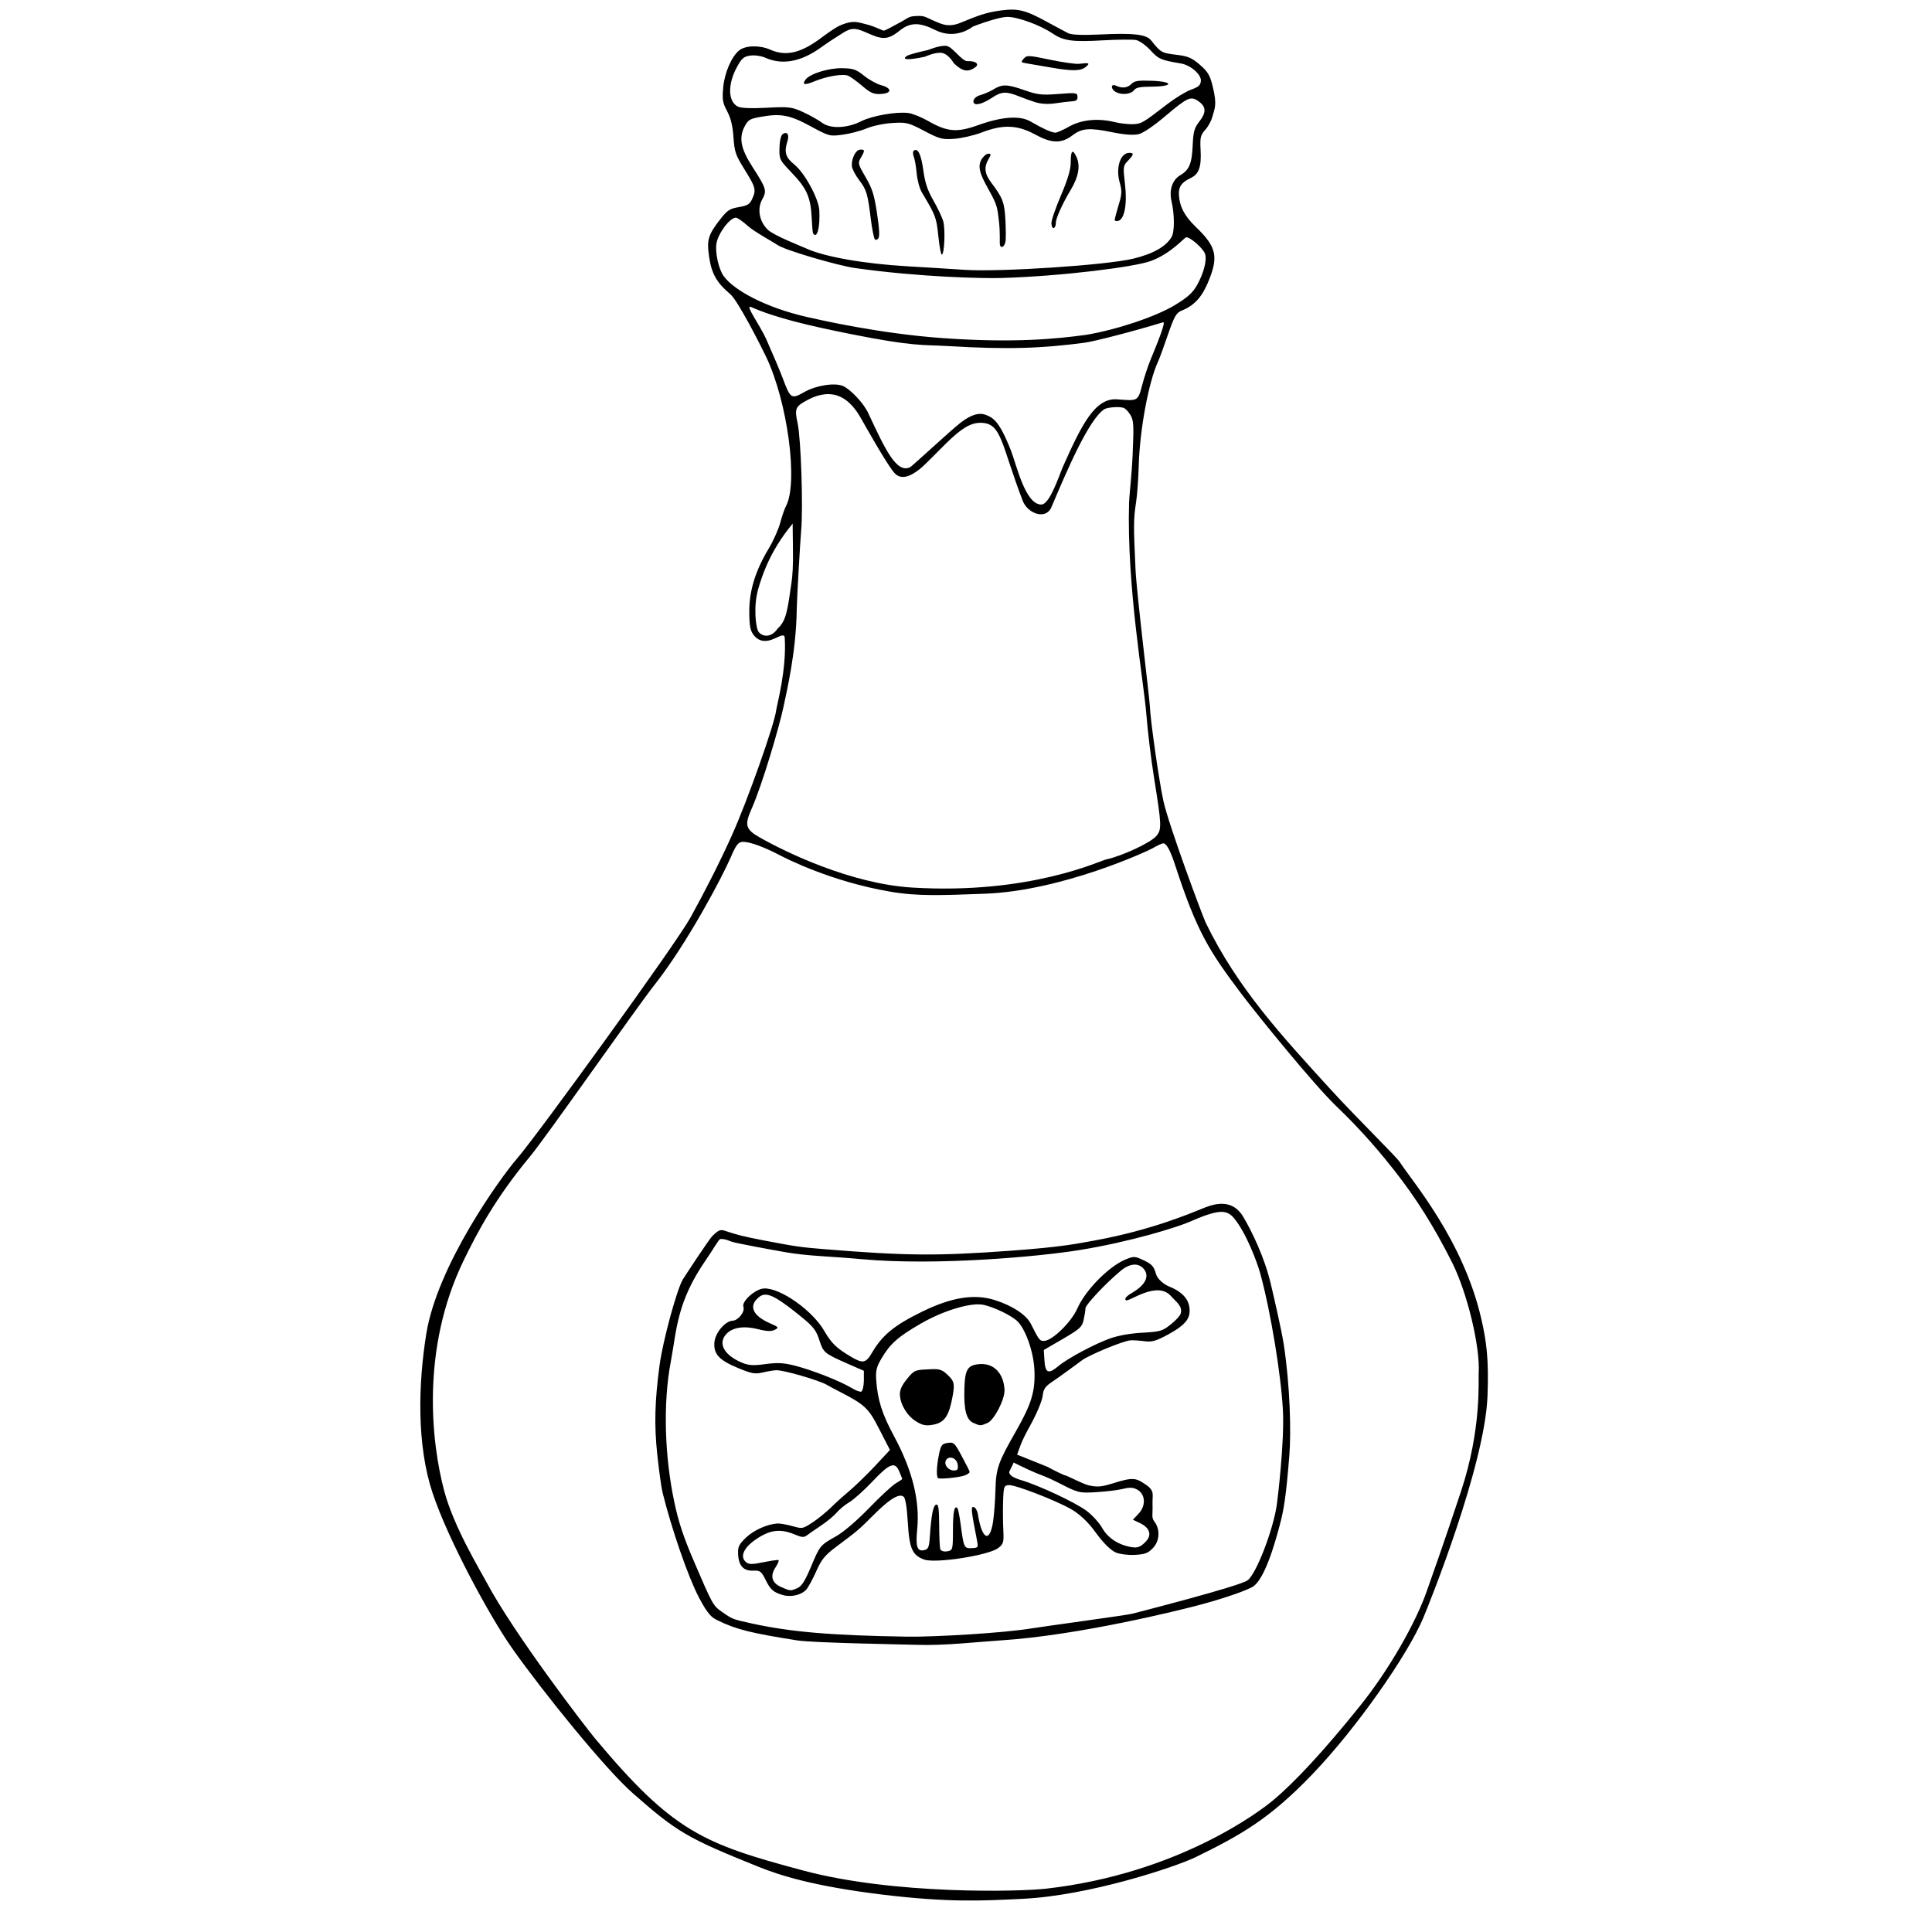 <?xml version="1.0" encoding="UTF-8" standalone="no"?>
<!-- Created with Inkscape (http://www.inkscape.org/) -->

<svg
   xmlns:dc="http://purl.org/dc/elements/1.1/"
   xmlns:cc="http://creativecommons.org/ns#"
   xmlns:rdf="http://www.w3.org/1999/02/22-rdf-syntax-ns#"
   xmlns:svg="http://www.w3.org/2000/svg"
   xmlns="http://www.w3.org/2000/svg"
   xmlns:sodipodi="http://sodipodi.sourceforge.net/DTD/sodipodi-0.dtd"
   xmlns:inkscape="http://www.inkscape.org/namespaces/inkscape"
   width="51mm"
   height="51mm"
   viewBox="0 0 51 51"
   version="1.1"
   id="svg8"
   inkscape:version="0.92.3 (2405546, 2018-03-11)"
   sodipodi:docname="o9.svg">
  <defs
     id="defs2">
    <linearGradient
       id="linearGradient3144"
       y2="539.27"
       gradientUnits="userSpaceOnUse"
       x2="247.31"
       gradientTransform="matrix(1.885,0,0,1,38.598,128.35)"
       y1="498.13"
       x1="200.38">
      <stop
         id="stop6741"
         offset="0" />
      <stop
         id="stop6743"
         stop-opacity="0"
         offset="1" />
    </linearGradient>
    <linearGradient
       id="linearGradient3144-2"
       y2="539.27"
       gradientUnits="userSpaceOnUse"
       x2="247.31"
       gradientTransform="matrix(1.885,0,0,1,38.598,128.35)"
       y1="498.13"
       x1="200.38">
      <stop
         id="stop6741-8"
         offset="0" />
      <stop
         id="stop6743-9"
         stop-opacity="0"
         offset="1" />
    </linearGradient>
    <linearGradient
       id="linearGradient4219"
       y2="539.27"
       gradientUnits="userSpaceOnUse"
       x2="247.31"
       gradientTransform="matrix(1.21,0,0,1,169.55,-481.7)"
       y1="498.13"
       x1="200.38">
      <stop
         id="stop6741-2"
         offset="0" />
      <stop
         id="stop6743-2"
         stop-opacity="0"
         offset="1" />
    </linearGradient>
    <marker
       id="Arrow2Lstart"
       refY="0"
       refX="0"
       style="overflow:visible"
       orient="auto"
       inkscape:stockid="Arrow2Lstart">
      <path
         id="path2615"
         style="stroke-linejoin:round;stroke-width:.625;fill-rule:evenodd"
         sodipodi:nodetypes="cccc"
         transform="matrix(1.1,0,0,1.1,-5.5,0)"
         d="m8.719 4.034l-10.926-4.018 10.926-4.018c-1.746 2.372-1.736 5.617 0 8.035z" />
    </marker>
    <marker
       id="Arrow1Mstart"
       refY="0"
       refX="0"
       style="overflow:visible"
       orient="auto"
       inkscape:stockid="Arrow1Mstart">
      <path
         id="path2629"
         style="stroke:#000000;stroke-width:1pt;fill-rule:evenodd"
         sodipodi:nodetypes="ccccc"
         transform="scale(.4)"
         d="m0 0l5-5-17.5 5 17.5 5-5-5z" />
    </marker>
    <marker
       id="Arrow2Lstart-8"
       refY="0"
       refX="0"
       style="overflow:visible"
       orient="auto"
       inkscape:stockid="Arrow2Lstart">
      <path
         id="path2615-7"
         style="stroke-linejoin:round;stroke-width:.625;fill-rule:evenodd"
         sodipodi:nodetypes="cccc"
         transform="matrix(1.1,0,0,1.1,-5.5,0)"
         d="m8.719 4.034l-10.926-4.018 10.926-4.018c-1.746 2.372-1.736 5.617 0 8.035z" />
    </marker>
    <marker
       id="Arrow1Mstart-1"
       refY="0"
       refX="0"
       style="overflow:visible"
       orient="auto"
       inkscape:stockid="Arrow1Mstart">
      <path
         id="path2629-7"
         style="stroke:#000000;stroke-width:1pt;fill-rule:evenodd"
         sodipodi:nodetypes="ccccc"
         transform="scale(.4)"
         d="m0 0l5-5-17.5 5 17.5 5-5-5z" />
    </marker>
    <linearGradient
       id="linearGradient2855"
       y2="539.27"
       gradientUnits="userSpaceOnUse"
       x2="247.31"
       gradientTransform="translate(-160.12,-300.58)"
       y1="498.13"
       x1="200.38">
      <stop
         id="stop6741-26"
         offset="0" />
      <stop
         id="stop6743-6"
         stop-opacity="0"
         offset="1" />
    </linearGradient>
    <marker
       id="Arrow2Lstart-5"
       refY="0"
       refX="0"
       style="overflow:visible"
       orient="auto"
       inkscape:stockid="Arrow2Lstart">
      <path
         id="path2615-6"
         style="stroke-linejoin:round;stroke-width:.625;fill-rule:evenodd"
         sodipodi:nodetypes="cccc"
         transform="matrix(1.1,0,0,1.1,-5.5,0)"
         d="m8.719 4.034l-10.926-4.018 10.926-4.018c-1.746 2.372-1.736 5.617 0 8.035z" />
    </marker>
    <marker
       id="Arrow1Mstart-11"
       refY="0"
       refX="0"
       style="overflow:visible"
       orient="auto"
       inkscape:stockid="Arrow1Mstart">
      <path
         id="path2629-5"
         style="stroke:#000000;stroke-width:1pt;fill-rule:evenodd"
         sodipodi:nodetypes="ccccc"
         transform="scale(.4)"
         d="m0 0l5-5-17.5 5 17.5 5-5-5z" />
    </marker>
    <marker
       id="Arrow2Lstart-4"
       refY="0"
       refX="0"
       style="overflow:visible"
       orient="auto"
       inkscape:stockid="Arrow2Lstart">
      <path
         id="path2615-4"
         style="stroke-linejoin:round;stroke-width:.625;fill-rule:evenodd"
         sodipodi:nodetypes="cccc"
         transform="matrix(1.1,0,0,1.1,-5.5,0)"
         d="m8.719 4.034l-10.926-4.018 10.926-4.018c-1.746 2.372-1.736 5.617 0 8.035z" />
    </marker>
    <marker
       id="Arrow1Mstart-7"
       refY="0"
       refX="0"
       style="overflow:visible"
       orient="auto"
       inkscape:stockid="Arrow1Mstart">
      <path
         id="path2629-6"
         style="stroke:#000000;stroke-width:1pt;fill-rule:evenodd"
         sodipodi:nodetypes="ccccc"
         transform="scale(.4)"
         d="m0 0l5-5-17.5 5 17.5 5-5-5z" />
    </marker>
    <marker
       id="Arrow2Lstart-7"
       refY="0"
       refX="0"
       style="overflow:visible"
       orient="auto"
       inkscape:stockid="Arrow2Lstart">
      <path
         id="path2615-41"
         style="stroke-linejoin:round;stroke-width:.625;fill-rule:evenodd"
         sodipodi:nodetypes="cccc"
         transform="matrix(1.1,0,0,1.1,-5.5,0)"
         d="m8.719 4.034l-10.926-4.018 10.926-4.018c-1.746 2.372-1.736 5.617 0 8.035z" />
    </marker>
    <marker
       id="Arrow1Mstart-8"
       refY="0"
       refX="0"
       style="overflow:visible"
       orient="auto"
       inkscape:stockid="Arrow1Mstart">
      <path
         id="path2629-59"
         style="stroke:#000000;stroke-width:1pt;fill-rule:evenodd"
         sodipodi:nodetypes="ccccc"
         transform="scale(.4)"
         d="m0 0l5-5-17.5 5 17.5 5-5-5z" />
    </marker>
    <marker
       id="Arrow2Lstart-3"
       refY="0"
       refX="0"
       style="overflow:visible"
       orient="auto"
       inkscape:stockid="Arrow2Lstart">
      <path
         id="path2615-3"
         style="stroke-linejoin:round;stroke-width:.625;fill-rule:evenodd"
         sodipodi:nodetypes="cccc"
         transform="matrix(1.1,0,0,1.1,-5.5,0)"
         d="m8.719 4.034l-10.926-4.018 10.926-4.018c-1.746 2.372-1.736 5.617 0 8.035z" />
    </marker>
    <marker
       id="Arrow1Mstart-3"
       refY="0"
       refX="0"
       style="overflow:visible"
       orient="auto"
       inkscape:stockid="Arrow1Mstart">
      <path
         id="path2629-8"
         style="stroke:#000000;stroke-width:1pt;fill-rule:evenodd"
         sodipodi:nodetypes="ccccc"
         transform="scale(.4)"
         d="m0 0l5-5-17.5 5 17.5 5-5-5z" />
    </marker>
    <marker
       id="Arrow2Lstart-43"
       refY="0"
       refX="0"
       style="overflow:visible"
       orient="auto"
       inkscape:stockid="Arrow2Lstart">
      <path
         id="path2615-0"
         style="stroke-linejoin:round;stroke-width:.625;fill-rule:evenodd"
         sodipodi:nodetypes="cccc"
         transform="matrix(1.1,0,0,1.1,-5.5,0)"
         d="m8.719 4.034l-10.926-4.018 10.926-4.018c-1.746 2.372-1.736 5.617 0 8.035z" />
    </marker>
    <marker
       id="Arrow1Mstart-30"
       refY="0"
       refX="0"
       style="overflow:visible"
       orient="auto"
       inkscape:stockid="Arrow1Mstart">
      <path
         id="path2629-9"
         style="stroke:#000000;stroke-width:1pt;fill-rule:evenodd"
         sodipodi:nodetypes="ccccc"
         transform="scale(.4)"
         d="m0 0l5-5-17.5 5 17.5 5-5-5z" />
    </marker>
    <marker
       id="Arrow2Lstart-75"
       refY="0"
       refX="0"
       style="overflow:visible"
       orient="auto"
       inkscape:stockid="Arrow2Lstart">
      <path
         id="path2615-48"
         style="stroke-linejoin:round;stroke-width:.625;fill-rule:evenodd"
         sodipodi:nodetypes="cccc"
         transform="matrix(1.1,0,0,1.1,-5.5,0)"
         d="m8.719 4.034l-10.926-4.018 10.926-4.018c-1.746 2.372-1.736 5.617 0 8.035z" />
    </marker>
    <marker
       id="Arrow1Mstart-12"
       refY="0"
       refX="0"
       style="overflow:visible"
       orient="auto"
       inkscape:stockid="Arrow1Mstart">
      <path
         id="path2629-89"
         style="stroke:#000000;stroke-width:1pt;fill-rule:evenodd"
         sodipodi:nodetypes="ccccc"
         transform="scale(.4)"
         d="m0 0l5-5-17.5 5 17.5 5-5-5z" />
    </marker>
    <marker
       id="Arrow2Lstart-0"
       refY="0"
       refX="0"
       style="overflow:visible"
       orient="auto"
       inkscape:stockid="Arrow2Lstart">
      <path
         id="path2615-64"
         style="stroke-linejoin:round;stroke-width:.625;fill-rule:evenodd"
         sodipodi:nodetypes="cccc"
         transform="matrix(1.1,0,0,1.1,-5.5,0)"
         d="m8.719 4.034l-10.926-4.018 10.926-4.018c-1.746 2.372-1.736 5.617 0 8.035z" />
    </marker>
    <marker
       id="Arrow1Mstart-6"
       refY="0"
       refX="0"
       style="overflow:visible"
       orient="auto"
       inkscape:stockid="Arrow1Mstart">
      <path
         id="path2629-2"
         style="stroke:#000000;stroke-width:1pt;fill-rule:evenodd"
         sodipodi:nodetypes="ccccc"
         transform="scale(.4)"
         d="m0 0l5-5-17.5 5 17.5 5-5-5z" />
    </marker>
    <marker
       id="Arrow2Lstart-08"
       refY="0"
       refX="0"
       style="overflow:visible"
       orient="auto"
       inkscape:stockid="Arrow2Lstart">
      <path
         id="path2615-1"
         style="stroke-linejoin:round;stroke-width:.625;fill-rule:evenodd"
         sodipodi:nodetypes="cccc"
         transform="matrix(1.1,0,0,1.1,-5.5,0)"
         d="m8.719 4.034l-10.926-4.018 10.926-4.018c-1.746 2.372-1.736 5.617 0 8.035z" />
    </marker>
    <marker
       id="Arrow1Mstart-31"
       refY="0"
       refX="0"
       style="overflow:visible"
       orient="auto"
       inkscape:stockid="Arrow1Mstart">
      <path
         id="path2629-1"
         style="stroke:#000000;stroke-width:1pt;fill-rule:evenodd"
         sodipodi:nodetypes="ccccc"
         transform="scale(.4)"
         d="m0 0l5-5-17.5 5 17.5 5-5-5z" />
    </marker>
    <marker
       id="Arrow2Lstart-05"
       refY="0"
       refX="0"
       style="overflow:visible"
       orient="auto"
       inkscape:stockid="Arrow2Lstart">
      <path
         id="path2615-66"
         style="stroke-linejoin:round;stroke-width:.625;fill-rule:evenodd"
         sodipodi:nodetypes="cccc"
         transform="matrix(1.1,0,0,1.1,-5.5,0)"
         d="m8.719 4.034l-10.926-4.018 10.926-4.018c-1.746 2.372-1.736 5.617 0 8.035z" />
    </marker>
    <marker
       id="Arrow1Mstart-4"
       refY="0"
       refX="0"
       style="overflow:visible"
       orient="auto"
       inkscape:stockid="Arrow1Mstart">
      <path
         id="path2629-0"
         style="stroke:#000000;stroke-width:1pt;fill-rule:evenodd"
         sodipodi:nodetypes="ccccc"
         transform="scale(.4)"
         d="m0 0l5-5-17.5 5 17.5 5-5-5z" />
    </marker>
    <marker
       id="Arrow2Lstart-9"
       refY="0"
       refX="0"
       style="overflow:visible"
       orient="auto"
       inkscape:stockid="Arrow2Lstart">
      <path
         id="path2615-60"
         style="stroke-linejoin:round;stroke-width:.625;fill-rule:evenodd"
         sodipodi:nodetypes="cccc"
         transform="matrix(1.1,0,0,1.1,-5.5,0)"
         d="m8.719 4.034l-10.926-4.018 10.926-4.018c-1.746 2.372-1.736 5.617 0 8.035z" />
    </marker>
    <marker
       id="Arrow1Mstart-2"
       refY="0"
       refX="0"
       style="overflow:visible"
       orient="auto"
       inkscape:stockid="Arrow1Mstart">
      <path
         id="path2629-76"
         style="stroke:#000000;stroke-width:1pt;fill-rule:evenodd"
         sodipodi:nodetypes="ccccc"
         transform="scale(.4)"
         d="m0 0l5-5-17.5 5 17.5 5-5-5z" />
    </marker>
    <marker
       id="Arrow2Lstart-58"
       refY="0"
       refX="0"
       style="overflow:visible"
       orient="auto"
       inkscape:stockid="Arrow2Lstart">
      <path
         id="path2615-70"
         style="stroke-linejoin:round;stroke-width:.625;fill-rule:evenodd"
         sodipodi:nodetypes="cccc"
         transform="matrix(1.1,0,0,1.1,-5.5,0)"
         d="m8.719 4.034l-10.926-4.018 10.926-4.018c-1.746 2.372-1.736 5.617 0 8.035z" />
    </marker>
    <marker
       id="Arrow1Mstart-48"
       refY="0"
       refX="0"
       style="overflow:visible"
       orient="auto"
       inkscape:stockid="Arrow1Mstart">
      <path
         id="path2629-04"
         style="stroke:#000000;stroke-width:1pt;fill-rule:evenodd"
         sodipodi:nodetypes="ccccc"
         transform="scale(.4)"
         d="m0 0l5-5-17.5 5 17.5 5-5-5z" />
    </marker>
    <linearGradient
       id="linearGradient4009"
       y2="540.1"
       gradientUnits="userSpaceOnUse"
       x2="306.87"
       gradientTransform="translate(-202.75,-323.7)"
       y1="540.1"
       x1="212.74">
      <stop
         id="stop6741-1"
         offset="0" />
      <stop
         id="stop6743-0"
         stop-opacity="0"
         offset="1" />
    </linearGradient>
    <marker
       id="Arrow2Lstart-90"
       refY="0"
       refX="0"
       style="overflow:visible"
       orient="auto"
       inkscape:stockid="Arrow2Lstart">
      <path
         id="path2615-2"
         style="stroke-linejoin:round;stroke-width:.625;fill-rule:evenodd"
         sodipodi:nodetypes="cccc"
         transform="matrix(1.1,0,0,1.1,-5.5,0)"
         d="m8.719 4.034l-10.926-4.018 10.926-4.018c-1.746 2.372-1.736 5.617 0 8.035z" />
    </marker>
    <marker
       id="Arrow1Mstart-83"
       refY="0"
       refX="0"
       style="overflow:visible"
       orient="auto"
       inkscape:stockid="Arrow1Mstart">
      <path
         id="path2629-80"
         style="stroke:#000000;stroke-width:1pt;fill-rule:evenodd"
         sodipodi:nodetypes="ccccc"
         transform="scale(.4)"
         d="m0 0l5-5-17.5 5 17.5 5-5-5z" />
    </marker>
    <marker
       id="Arrow2Lstart-50"
       refY="0"
       refX="0"
       style="overflow:visible"
       orient="auto"
       inkscape:stockid="Arrow2Lstart">
      <path
         id="path2615-29"
         style="stroke-linejoin:round;stroke-width:.625;fill-rule:evenodd"
         sodipodi:nodetypes="cccc"
         transform="matrix(1.1,0,0,1.1,-5.5,0)"
         d="m8.719 4.034l-10.926-4.018 10.926-4.018c-1.746 2.372-1.736 5.617 0 8.035z" />
    </marker>
    <marker
       id="Arrow1Mstart-43"
       refY="0"
       refX="0"
       style="overflow:visible"
       orient="auto"
       inkscape:stockid="Arrow1Mstart">
      <path
         id="path2629-51"
         style="stroke:#000000;stroke-width:1pt;fill-rule:evenodd"
         sodipodi:nodetypes="ccccc"
         transform="scale(.4)"
         d="m0 0l5-5-17.5 5 17.5 5-5-5z" />
    </marker>
    <marker
       id="Arrow2Lstart-92"
       refY="0"
       refX="0"
       style="overflow:visible"
       orient="auto"
       inkscape:stockid="Arrow2Lstart">
      <path
         id="path2615-8"
         style="stroke-linejoin:round;stroke-width:.625;fill-rule:evenodd"
         sodipodi:nodetypes="cccc"
         transform="matrix(1.1,0,0,1.1,-5.5,0)"
         d="m8.719 4.034l-10.926-4.018 10.926-4.018c-1.746 2.372-1.736 5.617 0 8.035z" />
    </marker>
    <marker
       id="Arrow1Mstart-88"
       refY="0"
       refX="0"
       style="overflow:visible"
       orient="auto"
       inkscape:stockid="Arrow1Mstart">
      <path
         id="path2629-68"
         style="stroke:#000000;stroke-width:1pt;fill-rule:evenodd"
         sodipodi:nodetypes="ccccc"
         transform="scale(.4)"
         d="m0 0l5-5-17.5 5 17.5 5-5-5z" />
    </marker>
    <marker
       id="Arrow2Lstart-903"
       refY="0"
       refX="0"
       style="overflow:visible"
       orient="auto"
       inkscape:stockid="Arrow2Lstart">
      <path
         id="path2615-33"
         style="stroke-linejoin:round;stroke-width:.625;fill-rule:evenodd"
         sodipodi:nodetypes="cccc"
         transform="matrix(1.1,0,0,1.1,-5.5,0)"
         d="m8.719 4.034l-10.926-4.018 10.926-4.018c-1.746 2.372-1.736 5.617 0 8.035z" />
    </marker>
    <marker
       id="Arrow1Mstart-73"
       refY="0"
       refX="0"
       style="overflow:visible"
       orient="auto"
       inkscape:stockid="Arrow1Mstart">
      <path
         id="path2629-26"
         style="stroke:#000000;stroke-width:1pt;fill-rule:evenodd"
         sodipodi:nodetypes="ccccc"
         transform="scale(.4)"
         d="m0 0l5-5-17.5 5 17.5 5-5-5z" />
    </marker>
    <marker
       id="Arrow2Lstart-086"
       refY="0"
       refX="0"
       style="overflow:visible"
       orient="auto"
       inkscape:stockid="Arrow2Lstart">
      <path
         id="path2615-24"
         style="stroke-linejoin:round;stroke-width:.625;fill-rule:evenodd"
         sodipodi:nodetypes="cccc"
         transform="matrix(1.1,0,0,1.1,-5.5,0)"
         d="m8.719 4.034l-10.926-4.018 10.926-4.018c-1.746 2.372-1.736 5.617 0 8.035z" />
    </marker>
    <marker
       id="Arrow1Mstart-79"
       refY="0"
       refX="0"
       style="overflow:visible"
       orient="auto"
       inkscape:stockid="Arrow1Mstart">
      <path
         id="path2629-3"
         style="stroke:#000000;stroke-width:1pt;fill-rule:evenodd"
         sodipodi:nodetypes="ccccc"
         transform="scale(.4)"
         d="m0 0l5-5-17.5 5 17.5 5-5-5z" />
    </marker>
    <marker
       id="Arrow2Lstart-49"
       refY="0"
       refX="0"
       style="overflow:visible"
       orient="auto"
       inkscape:stockid="Arrow2Lstart">
      <path
         id="path2615-9"
         style="stroke-linejoin:round;stroke-width:.625;fill-rule:evenodd"
         sodipodi:nodetypes="cccc"
         transform="matrix(1.1,0,0,1.1,-5.5,0)"
         d="m8.719 4.034l-10.926-4.018 10.926-4.018c-1.746 2.372-1.736 5.617 0 8.035z" />
    </marker>
    <marker
       id="Arrow1Mstart-45"
       refY="0"
       refX="0"
       style="overflow:visible"
       orient="auto"
       inkscape:stockid="Arrow1Mstart">
      <path
         id="path2629-93"
         style="stroke:#000000;stroke-width:1pt;fill-rule:evenodd"
         sodipodi:nodetypes="ccccc"
         transform="scale(.4)"
         d="m0 0l5-5-17.5 5 17.5 5-5-5z" />
    </marker>
    <marker
       id="Arrow2Lstart-2"
       refY="0"
       refX="0"
       style="overflow:visible"
       orient="auto"
       inkscape:stockid="Arrow2Lstart">
      <path
         id="path2615-01"
         style="stroke-linejoin:round;stroke-width:.625;fill-rule:evenodd"
         sodipodi:nodetypes="cccc"
         transform="matrix(1.1,0,0,1.1,-5.5,0)"
         d="m8.719 4.034l-10.926-4.018 10.926-4.018c-1.746 2.372-1.736 5.617 0 8.035z" />
    </marker>
    <marker
       id="Arrow1Mstart-9"
       refY="0"
       refX="0"
       style="overflow:visible"
       orient="auto"
       inkscape:stockid="Arrow1Mstart">
      <path
         id="path2629-62"
         style="stroke:#000000;stroke-width:1pt;fill-rule:evenodd"
         sodipodi:nodetypes="ccccc"
         transform="scale(.4)"
         d="m0 0l5-5-17.5 5 17.5 5-5-5z" />
    </marker>
    <marker
       id="Arrow2Lstart-06"
       refY="0"
       refX="0"
       style="overflow:visible"
       orient="auto"
       inkscape:stockid="Arrow2Lstart">
      <path
         id="path2615-47"
         style="stroke-linejoin:round;stroke-width:.625;fill-rule:evenodd"
         sodipodi:nodetypes="cccc"
         transform="matrix(1.1,0,0,1.1,-5.5,0)"
         d="m8.719 4.034l-10.926-4.018 10.926-4.018c-1.746 2.372-1.736 5.617 0 8.035z" />
    </marker>
    <marker
       id="Arrow1Mstart-485"
       refY="0"
       refX="0"
       style="overflow:visible"
       orient="auto"
       inkscape:stockid="Arrow1Mstart">
      <path
         id="path2629-82"
         style="stroke:#000000;stroke-width:1pt;fill-rule:evenodd"
         sodipodi:nodetypes="ccccc"
         transform="scale(.4)"
         d="m0 0l5-5-17.5 5 17.5 5-5-5z" />
    </marker>
    <marker
       id="Arrow2Lstart-01"
       refY="0"
       refX="0"
       style="overflow:visible"
       orient="auto"
       inkscape:stockid="Arrow2Lstart">
      <path
         id="path2615-37"
         style="stroke-linejoin:round;stroke-width:.625;fill-rule:evenodd"
         sodipodi:nodetypes="cccc"
         transform="matrix(1.1,0,0,1.1,-5.5,0)"
         d="m8.719 4.034l-10.926-4.018 10.926-4.018c-1.746 2.372-1.736 5.617 0 8.035z" />
    </marker>
    <marker
       id="Arrow1Mstart-72"
       refY="0"
       refX="0"
       style="overflow:visible"
       orient="auto"
       inkscape:stockid="Arrow1Mstart">
      <path
         id="path2629-64"
         style="stroke:#000000;stroke-width:1pt;fill-rule:evenodd"
         sodipodi:nodetypes="ccccc"
         transform="scale(.4)"
         d="m0 0l5-5-17.5 5 17.5 5-5-5z" />
    </marker>
    <marker
       id="Arrow2Lstart-86"
       refY="0"
       refX="0"
       style="overflow:visible"
       orient="auto"
       inkscape:stockid="Arrow2Lstart">
      <path
         id="path2615-04"
         style="stroke-linejoin:round;stroke-width:.625;fill-rule:evenodd"
         sodipodi:nodetypes="cccc"
         transform="matrix(1.1,0,0,1.1,-5.5,0)"
         d="m8.719 4.034l-10.926-4.018 10.926-4.018c-1.746 2.372-1.736 5.617 0 8.035z" />
    </marker>
    <marker
       id="Arrow1Mstart-67"
       refY="0"
       refX="0"
       style="overflow:visible"
       orient="auto"
       inkscape:stockid="Arrow1Mstart">
      <path
         id="path2629-60"
         style="stroke:#000000;stroke-width:1pt;fill-rule:evenodd"
         sodipodi:nodetypes="ccccc"
         transform="scale(.4)"
         d="m0 0l5-5-17.5 5 17.5 5-5-5z" />
    </marker>
    <clipPath
       id="clipPath4554"
       clipPathUnits="userSpaceOnUse">
      <path
         inkscape:connector-curvature="0"
         id="path4552"
         d="M 0,600 H 600 V 0 H 0 Z" />
    </clipPath>
    <marker
       inkscape:stockid="Arrow2Lstart"
       orient="auto"
       style="overflow:visible"
       refX="0"
       refY="0"
       id="Arrow2Lstart-97">
      <path
         d="m8.719 4.034l-10.926-4.018 10.926-4.018c-1.746 2.372-1.736 5.617 0 8.035z"
         transform="matrix(1.1,0,0,1.1,-5.5,0)"
         sodipodi:nodetypes="cccc"
         style="stroke-linejoin:round;stroke-width:.625;fill-rule:evenodd"
         id="path2615-99" />
    </marker>
    <marker
       inkscape:stockid="Arrow1Mstart"
       orient="auto"
       style="overflow:visible"
       refX="0"
       refY="0"
       id="Arrow1Mstart-32">
      <path
         d="m0 0l5-5-17.5 5 17.5 5-5-5z"
         transform="scale(.4)"
         sodipodi:nodetypes="ccccc"
         style="stroke:#000000;stroke-width:1pt;fill-rule:evenodd"
         id="path2629-4" />
    </marker>
    <marker
       inkscape:stockid="Arrow2Lstart"
       orient="auto"
       style="overflow:visible"
       refX="0"
       refY="0"
       id="Arrow2Lstart-8-3">
      <path
         d="m8.719 4.034l-10.926-4.018 10.926-4.018c-1.746 2.372-1.736 5.617 0 8.035z"
         transform="matrix(1.1,0,0,1.1,-5.5,0)"
         sodipodi:nodetypes="cccc"
         style="stroke-linejoin:round;stroke-width:.625;fill-rule:evenodd"
         id="path2615-7-7" />
    </marker>
    <marker
       inkscape:stockid="Arrow1Mstart"
       orient="auto"
       style="overflow:visible"
       refX="0"
       refY="0"
       id="Arrow1Mstart-1-1">
      <path
         d="m0 0l5-5-17.5 5 17.5 5-5-5z"
         transform="scale(.4)"
         sodipodi:nodetypes="ccccc"
         style="stroke:#000000;stroke-width:1pt;fill-rule:evenodd"
         id="path2629-7-2" />
    </marker>
    <marker
       inkscape:stockid="Arrow2Lstart"
       orient="auto"
       style="overflow:visible"
       refX="0"
       refY="0"
       id="Arrow2Lstart-5-2">
      <path
         d="m8.719 4.034l-10.926-4.018 10.926-4.018c-1.746 2.372-1.736 5.617 0 8.035z"
         transform="matrix(1.1,0,0,1.1,-5.5,0)"
         sodipodi:nodetypes="cccc"
         style="stroke-linejoin:round;stroke-width:.625;fill-rule:evenodd"
         id="path2615-6-1" />
    </marker>
    <marker
       inkscape:stockid="Arrow1Mstart"
       orient="auto"
       style="overflow:visible"
       refX="0"
       refY="0"
       id="Arrow1Mstart-11-7">
      <path
         d="m0 0l5-5-17.5 5 17.5 5-5-5z"
         transform="scale(.4)"
         sodipodi:nodetypes="ccccc"
         style="stroke:#000000;stroke-width:1pt;fill-rule:evenodd"
         id="path2629-5-5" />
    </marker>
    <marker
       inkscape:stockid="Arrow2Lstart"
       orient="auto"
       style="overflow:visible"
       refX="0"
       refY="0"
       id="Arrow2Lstart-4-1">
      <path
         d="m8.719 4.034l-10.926-4.018 10.926-4.018c-1.746 2.372-1.736 5.617 0 8.035z"
         transform="matrix(1.1,0,0,1.1,-5.5,0)"
         sodipodi:nodetypes="cccc"
         style="stroke-linejoin:round;stroke-width:.625;fill-rule:evenodd"
         id="path2615-4-7" />
    </marker>
    <marker
       inkscape:stockid="Arrow1Mstart"
       orient="auto"
       style="overflow:visible"
       refX="0"
       refY="0"
       id="Arrow1Mstart-7-4">
      <path
         d="m0 0l5-5-17.5 5 17.5 5-5-5z"
         transform="scale(.4)"
         sodipodi:nodetypes="ccccc"
         style="stroke:#000000;stroke-width:1pt;fill-rule:evenodd"
         id="path2629-6-1" />
    </marker>
    <marker
       inkscape:stockid="Arrow2Lstart"
       orient="auto"
       style="overflow:visible"
       refX="0"
       refY="0"
       id="Arrow2Lstart-7-7">
      <path
         d="m8.719 4.034l-10.926-4.018 10.926-4.018c-1.746 2.372-1.736 5.617 0 8.035z"
         transform="matrix(1.1,0,0,1.1,-5.5,0)"
         sodipodi:nodetypes="cccc"
         style="stroke-linejoin:round;stroke-width:.625;fill-rule:evenodd"
         id="path2615-41-1" />
    </marker>
    <marker
       inkscape:stockid="Arrow1Mstart"
       orient="auto"
       style="overflow:visible"
       refX="0"
       refY="0"
       id="Arrow1Mstart-8-1">
      <path
         d="m0 0l5-5-17.5 5 17.5 5-5-5z"
         transform="scale(.4)"
         sodipodi:nodetypes="ccccc"
         style="stroke:#000000;stroke-width:1pt;fill-rule:evenodd"
         id="path2629-59-1" />
    </marker>
    <marker
       inkscape:stockid="Arrow2Lstart"
       orient="auto"
       style="overflow:visible"
       refX="0"
       refY="0"
       id="Arrow2Lstart-3-7">
      <path
         d="m8.719 4.034l-10.926-4.018 10.926-4.018c-1.746 2.372-1.736 5.617 0 8.035z"
         transform="matrix(1.1,0,0,1.1,-5.5,0)"
         sodipodi:nodetypes="cccc"
         style="stroke-linejoin:round;stroke-width:.625;fill-rule:evenodd"
         id="path2615-3-0" />
    </marker>
    <marker
       inkscape:stockid="Arrow1Mstart"
       orient="auto"
       style="overflow:visible"
       refX="0"
       refY="0"
       id="Arrow1Mstart-3-4">
      <path
         d="m0 0l5-5-17.5 5 17.5 5-5-5z"
         transform="scale(.4)"
         sodipodi:nodetypes="ccccc"
         style="stroke:#000000;stroke-width:1pt;fill-rule:evenodd"
         id="path2629-8-0" />
    </marker>
    <marker
       inkscape:stockid="Arrow2Lstart"
       orient="auto"
       style="overflow:visible"
       refX="0"
       refY="0"
       id="Arrow2Lstart-43-8">
      <path
         d="m8.719 4.034l-10.926-4.018 10.926-4.018c-1.746 2.372-1.736 5.617 0 8.035z"
         transform="matrix(1.1,0,0,1.1,-5.5,0)"
         sodipodi:nodetypes="cccc"
         style="stroke-linejoin:round;stroke-width:.625;fill-rule:evenodd"
         id="path2615-0-5" />
    </marker>
    <marker
       inkscape:stockid="Arrow1Mstart"
       orient="auto"
       style="overflow:visible"
       refX="0"
       refY="0"
       id="Arrow1Mstart-30-1">
      <path
         d="m0 0l5-5-17.5 5 17.5 5-5-5z"
         transform="scale(.4)"
         sodipodi:nodetypes="ccccc"
         style="stroke:#000000;stroke-width:1pt;fill-rule:evenodd"
         id="path2629-9-6" />
    </marker>
    <marker
       inkscape:stockid="Arrow2Lstart"
       orient="auto"
       style="overflow:visible"
       refX="0"
       refY="0"
       id="Arrow2Lstart-75-6">
      <path
         d="m8.719 4.034l-10.926-4.018 10.926-4.018c-1.746 2.372-1.736 5.617 0 8.035z"
         transform="matrix(1.1,0,0,1.1,-5.5,0)"
         sodipodi:nodetypes="cccc"
         style="stroke-linejoin:round;stroke-width:.625;fill-rule:evenodd"
         id="path2615-48-2" />
    </marker>
    <marker
       inkscape:stockid="Arrow1Mstart"
       orient="auto"
       style="overflow:visible"
       refX="0"
       refY="0"
       id="Arrow1Mstart-12-1">
      <path
         d="m0 0l5-5-17.5 5 17.5 5-5-5z"
         transform="scale(.4)"
         sodipodi:nodetypes="ccccc"
         style="stroke:#000000;stroke-width:1pt;fill-rule:evenodd"
         id="path2629-89-9" />
    </marker>
    <marker
       inkscape:stockid="Arrow2Lstart"
       orient="auto"
       style="overflow:visible"
       refX="0"
       refY="0"
       id="Arrow2Lstart-0-6">
      <path
         d="m8.719 4.034l-10.926-4.018 10.926-4.018c-1.746 2.372-1.736 5.617 0 8.035z"
         transform="matrix(1.1,0,0,1.1,-5.5,0)"
         sodipodi:nodetypes="cccc"
         style="stroke-linejoin:round;stroke-width:.625;fill-rule:evenodd"
         id="path2615-64-4" />
    </marker>
    <marker
       inkscape:stockid="Arrow1Mstart"
       orient="auto"
       style="overflow:visible"
       refX="0"
       refY="0"
       id="Arrow1Mstart-6-8">
      <path
         d="m0 0l5-5-17.5 5 17.5 5-5-5z"
         transform="scale(.4)"
         sodipodi:nodetypes="ccccc"
         style="stroke:#000000;stroke-width:1pt;fill-rule:evenodd"
         id="path2629-2-0" />
    </marker>
    <marker
       inkscape:stockid="Arrow2Lstart"
       orient="auto"
       style="overflow:visible"
       refX="0"
       refY="0"
       id="Arrow2Lstart-08-8">
      <path
         d="m8.719 4.034l-10.926-4.018 10.926-4.018c-1.746 2.372-1.736 5.617 0 8.035z"
         transform="matrix(1.1,0,0,1.1,-5.5,0)"
         sodipodi:nodetypes="cccc"
         style="stroke-linejoin:round;stroke-width:.625;fill-rule:evenodd"
         id="path2615-1-1" />
    </marker>
    <marker
       inkscape:stockid="Arrow1Mstart"
       orient="auto"
       style="overflow:visible"
       refX="0"
       refY="0"
       id="Arrow1Mstart-31-0">
      <path
         d="m0 0l5-5-17.5 5 17.5 5-5-5z"
         transform="scale(.4)"
         sodipodi:nodetypes="ccccc"
         style="stroke:#000000;stroke-width:1pt;fill-rule:evenodd"
         id="path2629-1-2" />
    </marker>
    <marker
       inkscape:stockid="Arrow2Lstart"
       orient="auto"
       style="overflow:visible"
       refX="0"
       refY="0"
       id="Arrow2Lstart-05-2">
      <path
         d="m8.719 4.034l-10.926-4.018 10.926-4.018c-1.746 2.372-1.736 5.617 0 8.035z"
         transform="matrix(1.1,0,0,1.1,-5.5,0)"
         sodipodi:nodetypes="cccc"
         style="stroke-linejoin:round;stroke-width:.625;fill-rule:evenodd"
         id="path2615-66-9" />
    </marker>
    <marker
       inkscape:stockid="Arrow1Mstart"
       orient="auto"
       style="overflow:visible"
       refX="0"
       refY="0"
       id="Arrow1Mstart-4-7">
      <path
         d="m0 0l5-5-17.5 5 17.5 5-5-5z"
         transform="scale(.4)"
         sodipodi:nodetypes="ccccc"
         style="stroke:#000000;stroke-width:1pt;fill-rule:evenodd"
         id="path2629-0-5" />
    </marker>
    <marker
       inkscape:stockid="Arrow2Lstart"
       orient="auto"
       style="overflow:visible"
       refX="0"
       refY="0"
       id="Arrow2Lstart-9-6">
      <path
         d="m8.719 4.034l-10.926-4.018 10.926-4.018c-1.746 2.372-1.736 5.617 0 8.035z"
         transform="matrix(1.1,0,0,1.1,-5.5,0)"
         sodipodi:nodetypes="cccc"
         style="stroke-linejoin:round;stroke-width:.625;fill-rule:evenodd"
         id="path2615-60-4" />
    </marker>
    <marker
       inkscape:stockid="Arrow1Mstart"
       orient="auto"
       style="overflow:visible"
       refX="0"
       refY="0"
       id="Arrow1Mstart-2-6">
      <path
         d="m0 0l5-5-17.5 5 17.5 5-5-5z"
         transform="scale(.4)"
         sodipodi:nodetypes="ccccc"
         style="stroke:#000000;stroke-width:1pt;fill-rule:evenodd"
         id="path2629-76-3" />
    </marker>
    <marker
       inkscape:stockid="Arrow2Lstart"
       orient="auto"
       style="overflow:visible"
       refX="0"
       refY="0"
       id="Arrow2Lstart-58-7">
      <path
         d="m8.719 4.034l-10.926-4.018 10.926-4.018c-1.746 2.372-1.736 5.617 0 8.035z"
         transform="matrix(1.1,0,0,1.1,-5.5,0)"
         sodipodi:nodetypes="cccc"
         style="stroke-linejoin:round;stroke-width:.625;fill-rule:evenodd"
         id="path2615-70-9" />
    </marker>
    <marker
       inkscape:stockid="Arrow1Mstart"
       orient="auto"
       style="overflow:visible"
       refX="0"
       refY="0"
       id="Arrow1Mstart-48-7">
      <path
         d="m0 0l5-5-17.5 5 17.5 5-5-5z"
         transform="scale(.4)"
         sodipodi:nodetypes="ccccc"
         style="stroke:#000000;stroke-width:1pt;fill-rule:evenodd"
         id="path2629-04-4" />
    </marker>
    <marker
       inkscape:stockid="Arrow2Lstart"
       orient="auto"
       style="overflow:visible"
       refX="0"
       refY="0"
       id="Arrow2Lstart-90-7">
      <path
         d="m8.719 4.034l-10.926-4.018 10.926-4.018c-1.746 2.372-1.736 5.617 0 8.035z"
         transform="matrix(1.1,0,0,1.1,-5.5,0)"
         sodipodi:nodetypes="cccc"
         style="stroke-linejoin:round;stroke-width:.625;fill-rule:evenodd"
         id="path2615-2-0" />
    </marker>
    <marker
       inkscape:stockid="Arrow1Mstart"
       orient="auto"
       style="overflow:visible"
       refX="0"
       refY="0"
       id="Arrow1Mstart-83-6">
      <path
         d="m0 0l5-5-17.5 5 17.5 5-5-5z"
         transform="scale(.4)"
         sodipodi:nodetypes="ccccc"
         style="stroke:#000000;stroke-width:1pt;fill-rule:evenodd"
         id="path2629-80-0" />
    </marker>
    <marker
       inkscape:stockid="Arrow2Lstart"
       orient="auto"
       style="overflow:visible"
       refX="0"
       refY="0"
       id="Arrow2Lstart-50-8">
      <path
         d="m8.719 4.034l-10.926-4.018 10.926-4.018c-1.746 2.372-1.736 5.617 0 8.035z"
         transform="matrix(1.1,0,0,1.1,-5.5,0)"
         sodipodi:nodetypes="cccc"
         style="stroke-linejoin:round;stroke-width:.625;fill-rule:evenodd"
         id="path2615-29-5" />
    </marker>
    <marker
       inkscape:stockid="Arrow1Mstart"
       orient="auto"
       style="overflow:visible"
       refX="0"
       refY="0"
       id="Arrow1Mstart-43-3">
      <path
         d="m0 0l5-5-17.5 5 17.5 5-5-5z"
         transform="scale(.4)"
         sodipodi:nodetypes="ccccc"
         style="stroke:#000000;stroke-width:1pt;fill-rule:evenodd"
         id="path2629-51-9" />
    </marker>
    <marker
       inkscape:stockid="Arrow2Lstart"
       orient="auto"
       style="overflow:visible"
       refX="0"
       refY="0"
       id="Arrow2Lstart-92-4">
      <path
         d="m8.719 4.034l-10.926-4.018 10.926-4.018c-1.746 2.372-1.736 5.617 0 8.035z"
         transform="matrix(1.1,0,0,1.1,-5.5,0)"
         sodipodi:nodetypes="cccc"
         style="stroke-linejoin:round;stroke-width:.625;fill-rule:evenodd"
         id="path2615-8-1" />
    </marker>
    <marker
       inkscape:stockid="Arrow1Mstart"
       orient="auto"
       style="overflow:visible"
       refX="0"
       refY="0"
       id="Arrow1Mstart-88-5">
      <path
         d="m0 0l5-5-17.5 5 17.5 5-5-5z"
         transform="scale(.4)"
         sodipodi:nodetypes="ccccc"
         style="stroke:#000000;stroke-width:1pt;fill-rule:evenodd"
         id="path2629-68-4" />
    </marker>
    <marker
       inkscape:stockid="Arrow2Lstart"
       orient="auto"
       style="overflow:visible"
       refX="0"
       refY="0"
       id="Arrow2Lstart-903-1">
      <path
         d="m8.719 4.034l-10.926-4.018 10.926-4.018c-1.746 2.372-1.736 5.617 0 8.035z"
         transform="matrix(1.1,0,0,1.1,-5.5,0)"
         sodipodi:nodetypes="cccc"
         style="stroke-linejoin:round;stroke-width:.625;fill-rule:evenodd"
         id="path2615-33-5" />
    </marker>
    <marker
       inkscape:stockid="Arrow1Mstart"
       orient="auto"
       style="overflow:visible"
       refX="0"
       refY="0"
       id="Arrow1Mstart-73-5">
      <path
         d="m0 0l5-5-17.5 5 17.5 5-5-5z"
         transform="scale(.4)"
         sodipodi:nodetypes="ccccc"
         style="stroke:#000000;stroke-width:1pt;fill-rule:evenodd"
         id="path2629-26-4" />
    </marker>
    <marker
       inkscape:stockid="Arrow2Lstart"
       orient="auto"
       style="overflow:visible"
       refX="0"
       refY="0"
       id="Arrow2Lstart-086-9">
      <path
         d="m8.719 4.034l-10.926-4.018 10.926-4.018c-1.746 2.372-1.736 5.617 0 8.035z"
         transform="matrix(1.1,0,0,1.1,-5.5,0)"
         sodipodi:nodetypes="cccc"
         style="stroke-linejoin:round;stroke-width:.625;fill-rule:evenodd"
         id="path2615-24-8" />
    </marker>
    <marker
       inkscape:stockid="Arrow1Mstart"
       orient="auto"
       style="overflow:visible"
       refX="0"
       refY="0"
       id="Arrow1Mstart-79-3">
      <path
         d="m0 0l5-5-17.5 5 17.5 5-5-5z"
         transform="scale(.4)"
         sodipodi:nodetypes="ccccc"
         style="stroke:#000000;stroke-width:1pt;fill-rule:evenodd"
         id="path2629-3-8" />
    </marker>
    <marker
       inkscape:stockid="Arrow2Lstart"
       orient="auto"
       style="overflow:visible"
       refX="0"
       refY="0"
       id="Arrow2Lstart-49-5">
      <path
         d="m8.719 4.034l-10.926-4.018 10.926-4.018c-1.746 2.372-1.736 5.617 0 8.035z"
         transform="matrix(1.1,0,0,1.1,-5.5,0)"
         sodipodi:nodetypes="cccc"
         style="stroke-linejoin:round;stroke-width:.625;fill-rule:evenodd"
         id="path2615-9-2" />
    </marker>
    <marker
       inkscape:stockid="Arrow1Mstart"
       orient="auto"
       style="overflow:visible"
       refX="0"
       refY="0"
       id="Arrow1Mstart-45-2">
      <path
         d="m0 0l5-5-17.5 5 17.5 5-5-5z"
         transform="scale(.4)"
         sodipodi:nodetypes="ccccc"
         style="stroke:#000000;stroke-width:1pt;fill-rule:evenodd"
         id="path2629-93-2" />
    </marker>
    <marker
       inkscape:stockid="Arrow2Lstart"
       orient="auto"
       style="overflow:visible"
       refX="0"
       refY="0"
       id="Arrow2Lstart-2-7">
      <path
         d="m8.719 4.034l-10.926-4.018 10.926-4.018c-1.746 2.372-1.736 5.617 0 8.035z"
         transform="matrix(1.1,0,0,1.1,-5.5,0)"
         sodipodi:nodetypes="cccc"
         style="stroke-linejoin:round;stroke-width:.625;fill-rule:evenodd"
         id="path2615-01-0" />
    </marker>
    <marker
       inkscape:stockid="Arrow1Mstart"
       orient="auto"
       style="overflow:visible"
       refX="0"
       refY="0"
       id="Arrow1Mstart-9-3">
      <path
         d="m0 0l5-5-17.5 5 17.5 5-5-5z"
         transform="scale(.4)"
         sodipodi:nodetypes="ccccc"
         style="stroke:#000000;stroke-width:1pt;fill-rule:evenodd"
         id="path2629-62-4" />
    </marker>
    <marker
       inkscape:stockid="Arrow2Lstart"
       orient="auto"
       style="overflow:visible"
       refX="0"
       refY="0"
       id="Arrow2Lstart-06-6">
      <path
         d="m8.719 4.034l-10.926-4.018 10.926-4.018c-1.746 2.372-1.736 5.617 0 8.035z"
         transform="matrix(1.1,0,0,1.1,-5.5,0)"
         sodipodi:nodetypes="cccc"
         style="stroke-linejoin:round;stroke-width:.625;fill-rule:evenodd"
         id="path2615-47-3" />
    </marker>
    <marker
       inkscape:stockid="Arrow1Mstart"
       orient="auto"
       style="overflow:visible"
       refX="0"
       refY="0"
       id="Arrow1Mstart-485-6">
      <path
         d="m0 0l5-5-17.5 5 17.5 5-5-5z"
         transform="scale(.4)"
         sodipodi:nodetypes="ccccc"
         style="stroke:#000000;stroke-width:1pt;fill-rule:evenodd"
         id="path2629-82-3" />
    </marker>
    <marker
       inkscape:stockid="Arrow2Lstart"
       orient="auto"
       style="overflow:visible"
       refX="0"
       refY="0"
       id="Arrow2Lstart-01-3">
      <path
         d="m8.719 4.034l-10.926-4.018 10.926-4.018c-1.746 2.372-1.736 5.617 0 8.035z"
         transform="matrix(1.1,0,0,1.1,-5.5,0)"
         sodipodi:nodetypes="cccc"
         style="stroke-linejoin:round;stroke-width:.625;fill-rule:evenodd"
         id="path2615-37-4" />
    </marker>
    <marker
       inkscape:stockid="Arrow1Mstart"
       orient="auto"
       style="overflow:visible"
       refX="0"
       refY="0"
       id="Arrow1Mstart-72-4">
      <path
         d="m0 0l5-5-17.5 5 17.5 5-5-5z"
         transform="scale(.4)"
         sodipodi:nodetypes="ccccc"
         style="stroke:#000000;stroke-width:1pt;fill-rule:evenodd"
         id="path2629-64-3" />
    </marker>
    <marker
       inkscape:stockid="Arrow2Lstart"
       orient="auto"
       style="overflow:visible"
       refX="0"
       refY="0"
       id="Arrow2Lstart-86-9">
      <path
         d="m8.719 4.034l-10.926-4.018 10.926-4.018c-1.746 2.372-1.736 5.617 0 8.035z"
         transform="matrix(1.1,0,0,1.1,-5.5,0)"
         sodipodi:nodetypes="cccc"
         style="stroke-linejoin:round;stroke-width:.625;fill-rule:evenodd"
         id="path2615-04-7" />
    </marker>
    <marker
       inkscape:stockid="Arrow1Mstart"
       orient="auto"
       style="overflow:visible"
       refX="0"
       refY="0"
       id="Arrow1Mstart-67-2">
      <path
         d="m0 0l5-5-17.5 5 17.5 5-5-5z"
         transform="scale(.4)"
         sodipodi:nodetypes="ccccc"
         style="stroke:#000000;stroke-width:1pt;fill-rule:evenodd"
         id="path2629-60-5" />
    </marker>
    <clipPath
       clipPathUnits="userSpaceOnUse"
       id="clipPath4554-8">
      <path
         d="M 0,600 H 600 V 0 H 0 Z"
         id="path4552-9"
         inkscape:connector-curvature="0" />
    </clipPath>
    <inkscape:path-effect
       is_visible="true"
       id="path-effect4248"
       effect="spiro" />
    <inkscape:path-effect
       fuse_tolerance="0"
       vertical_pattern="false"
       prop_units="false"
       tang_offset="0"
       normal_offset="0"
       spacing="0"
       scale_y_rel="false"
       prop_scale="1"
       copytype="single_stretched"
       pattern="M 0,5 C 0,2.24 2.24,0 5,0 7.76,0 10,2.24 10,5 10,7.76 7.76,10 5,10 2.24,10 0,7.76 0,5 Z"
       is_visible="true"
       id="path-effect4250"
       effect="skeletal" />
    <inkscape:path-effect
       is_visible="true"
       id="path-effect4254"
       effect="spiro" />
    <inkscape:path-effect
       fuse_tolerance="0"
       vertical_pattern="false"
       prop_units="false"
       tang_offset="0"
       normal_offset="0"
       spacing="0"
       scale_y_rel="false"
       prop_scale="1"
       copytype="single_stretched"
       pattern="M 0,5 C 0,2.24 2.24,0 5,0 7.76,0 10,2.24 10,5 10,7.76 7.76,10 5,10 2.24,10 0,7.76 0,5 Z"
       is_visible="true"
       id="path-effect4256"
       effect="skeletal" />
    <inkscape:path-effect
       is_visible="true"
       id="path-effect4300"
       effect="spiro" />
    <inkscape:path-effect
       fuse_tolerance="0"
       vertical_pattern="false"
       prop_units="false"
       tang_offset="0"
       normal_offset="0"
       spacing="0"
       scale_y_rel="false"
       prop_scale="1"
       copytype="single_stretched"
       pattern="M 0,5 C 0,2.24 2.24,0 5,0 7.76,0 10,2.24 10,5 10,7.76 7.76,10 5,10 2.24,10 0,7.76 0,5 Z"
       is_visible="true"
       id="path-effect4302"
       effect="skeletal" />
    <inkscape:path-effect
       is_visible="true"
       id="path-effect4224"
       effect="spiro" />
    <inkscape:path-effect
       fuse_tolerance="0"
       vertical_pattern="false"
       prop_units="false"
       tang_offset="0"
       normal_offset="0"
       spacing="0"
       scale_y_rel="false"
       prop_scale="1"
       copytype="single_stretched"
       pattern="M 0,5 C 0,2.24 2.24,0 5,0 7.76,0 10,2.24 10,5 10,7.76 7.76,10 5,10 2.24,10 0,7.76 0,5 Z"
       is_visible="true"
       id="path-effect4226"
       effect="skeletal" />
    <inkscape:path-effect
       is_visible="true"
       id="path-effect5035"
       effect="spiro" />
    <inkscape:path-effect
       fuse_tolerance="0"
       vertical_pattern="false"
       prop_units="false"
       tang_offset="0"
       normal_offset="0"
       spacing="0"
       scale_y_rel="false"
       prop_scale="1"
       copytype="single_stretched"
       pattern="m 1.461,16.458 c 0,-2.76 2.24,-5 5,-5 2.76,0 5,2.24 5,5 0,2.76 -2.24,5 -5,5 -2.76,0 -5,-2.24 -5,-5 z"
       is_visible="true"
       id="path-effect5037"
       effect="skeletal" />
    <inkscape:path-effect
       is_visible="true"
       id="path-effect5041"
       effect="spiro" />
    <inkscape:path-effect
       fuse_tolerance="0"
       vertical_pattern="false"
       prop_units="false"
       tang_offset="0"
       normal_offset="0"
       spacing="0"
       scale_y_rel="false"
       prop_scale="1"
       copytype="single_stretched"
       pattern="m 0,15 c 0,-2.76 2.24,-5 5,-5 2.76,0 5,2.24 5,5 0,2.76 -2.24,5 -5,5 -2.76,0 -5,-2.24 -5,-5 z"
       is_visible="true"
       id="path-effect5043"
       effect="skeletal" />
  </defs>
  <sodipodi:namedview
     id="base"
     pagecolor="#ffffff"
     bordercolor="#666666"
     borderopacity="1.0"
     inkscape:pageopacity="0.0"
     inkscape:pageshadow="2"
     inkscape:zoom="2.8"
     inkscape:cx="24.11213"
     inkscape:cy="116.14791"
     inkscape:document-units="mm"
     inkscape:current-layer="layer1-8"
     showgrid="false"
     inkscape:window-width="1853"
     inkscape:window-height="1025"
     inkscape:window-x="67"
     inkscape:window-y="27"
     inkscape:window-maximized="1" />
  <g
     inkscape:label="Layer 1"
     inkscape:groupmode="layer"
     id="layer1"
     transform="translate(0,-246)">
    <g
       transform="matrix(2,0,0,2,-7.429,-322.098)"
       id="layer1-4"
       inkscape:label="Layer 1">
      <g
         transform="matrix(0.216,0,0,0.216,1.374,248.015)"
         id="layer1-37"
         inkscape:label="Layer 1">
        <g
           transform="matrix(0.259,0,0,0.259,-68.83,167.079)"
           id="layer1-7">
          <g
             transform="matrix(0.597,0,0,0.597,517.487,-124.83)"
             id="layer1-8">
            <g
               inkscape:label="Calque 1"
               id="layer1-5"
               transform="matrix(3.706,0,0,3.706,-185.782,210.576)">
              <path
                 d="m 62.003,0.269 c -1.661,0.22 -2.516,0.58 -4.312,1.312 -1.335,0.544 -2.047,0.138 -2.938,-0.25 -0.89,-0.388 -0.901,-0.504 -1.75,-0.469 -0.848,0.035 -0.798,0.151 -1.656,0.625 -0.892,0.493 -1.715,0.931 -1.844,0.938 -0.128,0.007 -0.901,-0.43 -1.781,-0.656 -1.088,-0.28 -1.474,-0.457 -2.719,0.031 -0.691,0.271 -1.727,1.071 -2.406,1.562 -2.039,1.479 -3.589,1.804 -5.187,1.094 -1.117,-0.496 -2.629,-0.472 -3.313,0.062 -0.816,0.639 -1.582,2.404 -1.719,3.969 -0.111,1.271 -0.069,1.607 0.407,2.5 0.389,0.731 0.599,1.537 0.687,2.781 0.113,1.59 0.214,1.899 1.188,3.469 1.183,1.907 1.253,2.147 0.812,3.125 -0.251,0.557 -0.488,0.722 -1.406,0.875 -0.946,0.158 -1.228,0.316 -1.938,1.219 -1.363,1.734 -1.519,2.26 -1.25,4.093 0.266,1.807 0.816,2.766 2.25,3.969 0.813,0.682 3.232,5.445 3.813,6.656 2.299,4.79 3.463,13.483 2.125,15.969 -0.142,0.264 -0.413,1.036 -0.594,1.719 -0.18,0.682 -0.723,1.923 -1.219,2.75 -1.432,2.388 -2.095,4.494 -2.093,6.75 0.001,1.525 0.113,2.027 0.437,2.469 0.544,0.741 1.32,0.868 2.344,0.375 0.762,-0.367 0.978,-0.396 1,-0.032 0.209,3.422 -0.845,7.172 -0.906,7.688 -0.178,1.511 -3.071,9.68 -4.719,13.344 -1.255,2.789 -2.774,5.796 -4.438,8.812 -1.53,2.777 -16.291,23.141 -18.468,25.661 -1.838,2.12 -8.515,11.43 -9.688,18.68 -0.873,5.4 -1.033,11.87 0.656,16.97 1.642,4.96 6.09,13.18 8.5,16.6 3.325,4.71 9.921,12.86 12.844,15.43 4.746,4.18 5.828,4.81 13.469,7.88 2.199,0.88 5.747,2.04 13.094,2.94 7.252,0.88 10.803,0.66 14.968,0.46 7.141,-0.33 16.387,-3.41 18.532,-4.46 4.695,-2.31 7.794,-3.98 12.5,-8.91 4.68,-4.9 10.095,-12.66 11.745,-16.59 0.64,-1.51 6.57,-16.24 6.85,-23.66 0.15,-3.93 -0.11,-5.83 -0.66,-8.22 -1.94,-8.44 -7.33,-14.61 -8.69,-16.72 -0.38,-0.59 -4.52,-4.62 -7.433,-7.81 -5.175,-5.68 -9.851,-10.71 -13.25,-17.688 -0.349,-0.718 -3.953,-10.389 -4.531,-13.032 -0.46,-2.104 -1.393,-8.621 -1.438,-10.062 -0.021,-0.704 -1.415,-12.072 -1.531,-14.594 -0.215,-4.688 -0.23,-5.309 0.063,-7.219 0.108,-0.71 0.236,-2.33 0.281,-3.906 0.108,-3.835 1.068,-8.94 2.062,-11.062 0.169,-0.36 0.633,-1.667 1.063,-2.907 0.672,-1.936 0.886,-2.3 1.469,-2.531 1.258,-0.499 2.092,-1.37 2.75,-2.906 1.2,-2.806 0.986,-3.848 -1.25,-6 -1.225,-1.178 -1.746,-2.182 -1.813,-3.438 -0.045,-0.856 0.269,-1.312 1.25,-1.781 0.887,-0.424 1.16,-1.164 1.063,-3 -0.072,-1.346 -0.008,-1.588 0.531,-2.187 0.334,-0.372 0.635,-1.027 0.687,-1.219 0.288,-1.055 0.573,-1.341 0.063,-3.406 -0.286,-1.157 -0.5,-1.526 -1.375,-2.281 -0.88,-0.76 -1.285,-0.909 -2.563,-1.062 -1.495,-0.179 -1.596,-0.236 -2.625,-1.531 -0.507,-0.639 -1.881,-0.796 -5.406,-0.625 -1.849,0.09 -3.07,0.04 -3.406,-0.125 -0.29,-0.143 -1.32,-0.694 -2.281,-1.219 -2.307,-1.26 -3.091,-1.459 -4.907,-1.219 z m 0.657,0.688 c 1.086,-0.014 3.511,0.867 4.812,1.75 1.195,0.811 2.119,0.936 5.406,0.75 1.597,-0.09 3.181,-0.1 3.532,-0.031 0.351,0.069 1.043,0.559 1.531,1.094 0.858,0.94 1.115,1.045 3.25,1.406 1.025,0.173 2.171,1.163 2.125,1.844 -0.031,0.469 -0.242,0.659 -1.031,0.938 -0.544,0.192 -1.699,0.897 -2.563,1.562 -2.616,2.015 -2.731,2.078 -3.594,2.125 -0.458,0.025 -1.362,-0.062 -2,-0.219 -1.754,-0.431 -3.51,-0.277 -4.843,0.469 -0.622,0.348 -1.277,0.651 -1.469,0.656 -0.376,0.011 -1.343,-0.421 -2.656,-1.187 -1.134,-0.662 -3.065,-0.523 -5.563,0.375 -2.295,0.825 -3.315,0.739 -5.375,-0.438 -0.7,-0.4 -1.653,-0.785 -2.094,-0.843 -1.267,-0.169 -3.876,0.289 -5.031,0.875 -1.496,0.759 -3.291,0.829 -4.187,0.156 -0.377,-0.283 -1.278,-0.794 -2,-1.125 -1.216,-0.557 -1.51,-0.595 -3.875,-0.469 -1.649,0.088 -2.748,0.049 -3.094,-0.125 -1.064,-0.535 -1.095,-2.382 -0.094,-4.219 0.512,-0.938 0.715,-1.119 1.438,-1.219 0.464,-0.064 1.163,0.038 1.562,0.219 1.832,0.827 3.837,0.448 5.969,-1.094 0.707,-0.511 1.756,-1.182 2.312,-1.531 0.842,-0.528 1.267,-0.601 2.407,-0.094 1.703,0.758 2.291,0.945 3.656,-0.156 1.205,-0.972 2.244,-0.845 3.812,-0.062 2.225,1.11 4,-0.375 4,-0.375 1.634,-0.628 3.057,-1.024 3.657,-1.031 z m -6.469,3.094 c -0.677,-0.101 -1.969,0.438 -1.969,0.438 -1.086,0.229 -2.091,0.515 -2.25,0.625 -0.63,0.437 0.138,0.466 1.906,0.094 0,0 1.145,-0.536 1.844,-0.406 0.699,0.13 1.25,1.094 1.25,1.094 0.947,0.922 1.544,0.962 2.281,0.438 0.489,-0.347 0.039,-0.702 -0.812,-0.656 -0.616,0.033 -1.573,-1.524 -2.25,-1.625 z m 8.906,1.094 c -0.379,-0.016 -0.494,0.069 -0.656,0.25 -0.325,0.361 -0.332,0.418 0.187,0.5 0.311,0.049 1.464,0.244 2.563,0.438 2.449,0.432 3.314,0.41 3.875,-0.062 0.465,-0.393 0.327,-0.44 -0.719,-0.312 -0.368,0.045 -1.777,-0.156 -3.125,-0.438 -1.125,-0.235 -1.746,-0.359 -2.125,-0.375 z m -20,1.281 c -1.459,-0.028 -3.465,0.584 -3.937,1.219 -0.411,0.552 -0.109,0.62 0.937,0.188 1.361,-0.563 3.094,-0.845 3.625,-0.594 0.249,0.117 0.924,0.6 1.5,1.094 0.865,0.741 1.21,0.884 1.969,0.844 1.192,-0.064 1.213,-0.616 0.031,-0.938 -0.472,-0.128 -1.283,-0.571 -1.812,-1 -0.821,-0.666 -1.155,-0.79 -2.313,-0.812 z m 33,1.344 c -1.448,-0.054 -1.848,0.003 -2.156,0.312 -0.44,0.444 -1.004,0.524 -1.656,0.219 -0.611,-0.286 -0.611,0.374 0,0.688 0.628,0.323 1.587,0.21 1.906,-0.219 0.218,-0.293 0.652,-0.365 1.906,-0.375 2.322,-0.018 2.324,-0.539 0,-0.625 z m -15.594,0.5 c -0.489,-0.012 -0.874,0.151 -1.343,0.438 -0.372,0.228 -0.997,0.489 -1.375,0.594 -0.384,0.106 -0.688,0.369 -0.719,0.594 -0.083,0.602 0.799,0.459 1.969,-0.312 1.045,-0.69 1.52,-0.711 2.968,-0.125 0.393,0.159 1.136,0.428 1.657,0.594 0.592,0.188 1.371,0.233 2.093,0.125 0.636,-0.095 1.462,-0.199 1.813,-0.218 0.48,-0.027 0.612,-0.156 0.594,-0.5 -0.023,-0.424 -0.181,-0.429 -2.063,-0.281 -1.754,0.138 -2.225,0.075 -3.594,-0.406 -0.912,-0.321 -1.51,-0.488 -2,-0.5 z m 19.375,1.5 c 0.483,-0.216 0.766,-0.109 1.188,0.188 0.829,0.584 0.846,1.192 0.062,2.188 -0.523,0.665 -0.626,1.107 -0.687,2.531 -0.081,1.911 -0.365,2.601 -1.313,3.157 -0.864,0.507 -1.223,1.578 -0.937,2.812 0.324,1.397 0.33,3.214 0,3.781 -0.598,1.028 -1.982,1.803 -4.094,2.313 -2.854,0.688 -14.194,1.44 -18,1.187 -1.478,-0.098 -4.199,-0.268 -6.062,-0.375 -4.609,-0.263 -8.894,-1.017 -10.813,-1.906 -0.457,-0.212 -3.435,-1.363 -4.094,-2 -0.894,-0.864 -1.149,-2.202 -0.593,-3.219 0.515,-0.941 0.462,-1.149 -1.032,-3.468 -1.273,-1.978 -1.484,-3.129 -0.812,-4.375 0.357,-0.662 0.557,-0.766 1.687,-0.969 2.14,-0.384 3.093,-0.207 5.313,1 1.981,1.076 2.058,1.087 3.406,0.906 0.763,-0.103 1.905,-0.392 2.531,-0.656 0.667,-0.281 1.831,-0.536 2.782,-0.594 1.52,-0.093 1.724,-0.042 3.406,0.844 1.625,0.856 1.929,0.935 3.187,0.844 0.766,-0.056 2.111,-0.358 2.969,-0.688 2.225,-0.856 3.774,-0.809 5.656,0.219 1.758,0.959 2.802,1.004 4,0.094 1.014,-0.771 1.809,-0.829 4.313,-0.313 1.255,0.259 2.228,0.315 2.75,0.188 0.476,-0.116 1.615,-0.893 2.812,-1.907 1.219,-1.032 1.893,-1.565 2.375,-1.781 z m -43.156,3.688 c -0.185,0.128 -0.329,0.737 -0.344,1.468 -0.024,1.224 -0.007,1.277 1.344,2.688 1.551,1.619 1.988,2.568 2.094,4.781 0.04,0.831 0.094,1.564 0.156,1.656 0.413,0.615 0.75,-0.611 0.656,-2.468 -0.061,-1.229 -1.558,-3.992 -2.656,-4.875 -0.937,-0.755 -1.118,-1.32 -0.75,-2.469 0.232,-0.722 -0.02,-1.115 -0.5,-0.781 z m 8.25,1.656 c -0.466,0.025 -0.925,0.94 -0.875,1.75 0.018,0.281 0.374,0.962 0.781,1.5 0.798,1.052 0.907,1.438 1.25,4.219 0.124,0.997 0.321,1.938 0.407,2.062 0.102,0.147 0.22,0.11 0.375,-0.062 0.167,-0.186 0.129,-0.962 -0.125,-2.657 -0.301,-1.999 -0.503,-2.645 -1.219,-3.875 -0.828,-1.423 -0.842,-1.505 -0.5,-2.093 0.449,-0.773 0.431,-0.872 -0.094,-0.844 z m 5.75,0.094 c -0.12,0.083 -0.137,0.356 -0.031,0.625 0.106,0.268 0.254,1.048 0.312,1.75 0.06,0.717 0.299,1.649 0.563,2.093 1.463,2.461 1.541,2.619 1.75,4.625 0.116,1.115 0.275,2.006 0.375,2 0.271,-0.014 0.39,-2.66 0.156,-3.531 -0.112,-0.417 -0.597,-1.442 -1.062,-2.25 -0.636,-1.104 -0.886,-1.897 -1.063,-3.187 -0.234,-1.705 -0.58,-2.417 -1,-2.125 z m 16.875,0.156 c -0.107,0.082 -0.16,0.447 -0.156,1.062 0.005,0.765 -0.299,1.815 -1.031,3.532 -0.574,1.344 -1.049,2.696 -1.032,3.031 0.019,0.346 0.154,0.557 0.282,0.469 0.123,-0.086 0.197,-0.311 0.187,-0.5 -0.025,-0.468 0.705,-2.09 1.594,-3.563 0.827,-1.37 1.037,-2.545 0.625,-3.469 -0.206,-0.46 -0.361,-0.645 -0.469,-0.562 z m 6.031,0.094 c -0.92,0.049 -1.405,1.627 -0.968,3.156 0.256,0.898 0.239,1.244 -0.125,2.437 -0.235,0.77 -0.411,1.471 -0.407,1.563 0.005,0.092 0.167,0.146 0.375,0.094 0.673,-0.17 0.972,-1.814 0.719,-3.938 -0.217,-1.831 -0.202,-1.938 0.313,-2.469 0.65,-0.67 0.674,-0.874 0.093,-0.843 z m -15,0.093 c -0.203,0.011 -0.524,0.292 -0.718,0.625 -0.536,0.921 0.142,2.05 0.906,3.438 0.804,1.46 0.802,1.743 0.969,3.156 0.139,1.175 0.069,2.279 0.093,2.438 0.073,0.477 0.474,0.317 0.594,-0.25 0.062,-0.292 0.052,-1.348 0,-2.344 -0.096,-1.868 -0.291,-2.377 -1.5,-3.969 -0.723,-0.952 -0.796,-1.668 -0.312,-2.5 0.314,-0.539 0.305,-0.612 -0.032,-0.594 z m -26.906,6.813 c 0.159,-0.009 0.763,0.407 1.344,0.937 0.581,0.531 2.894,1.817 3.094,1.969 0.704,0.535 6.421,2.206 8.281,2.469 6.842,0.967 13.628,1.119 15.562,1.062 6.512,-0.19 14.259,-1.181 15.969,-1.812 2.202,-0.812 3.591,-2.521 3.781,-2.531 0.43,-0.023 1.775,1.15 2,1.75 0.24,0.634 -0.127,2.069 -0.843,3.343 -0.48,0.854 -1.012,1.312 -2.344,2.125 -2.001,1.221 -6.161,2.63 -9.5,3.188 -3.118,0.421 -7.634,0.891 -15.313,0.344 -6.706,-0.479 -13.082,-1.942 -14.437,-2.25 -4.341,-0.988 -7.752,-2.815 -8.875,-4.344 -0.551,-0.751 -0.942,-2.555 -0.781,-3.5 0.183,-1.078 1.403,-2.715 2.062,-2.75 z m 1.625,9.531 c 2.664,1.165 6.111,1.976 10.594,2.875 6.795,1.363 7.778,1.133 10.25,1.281 6.717,0.407 10.226,0.235 14.687,-0.343 1.082,-0.141 5.655,-1.33 8.407,-2.188 0.347,-0.108 -0.599,2.203 -1.375,4.094 -0.258,0.629 -0.657,1.843 -0.875,2.687 -0.438,1.692 -0.504,1.593 -2.657,1.438 -2.39,-0.173 -3.831,2.82 -5.843,7.344 -0.893,2.392 -1.582,3.881 -2.25,3.875 -1.704,-0.016 -2.63,-4.245 -3.219,-5.75 -1.255,-3.206 -1.93,-3.521 -2.688,-3.813 -0.663,-0.256 -1.49,-0.08 -2.656,0.813 -1.12,0.857 -5.167,4.659 -5.437,4.781 -1.438,0.649 -2.626,-1.893 -4.438,-5.781 -0.51,-1.095 -1.893,-2.518 -2.656,-2.875 -0.861,-0.404 -2.902,-0.091 -4.156,0.625 -1.383,0.789 -1.495,0.711 -2.282,-1.407 -0.303,-0.816 -1.112,-2.717 -1.781,-4.218 -0.668,-1.502 -2.334,-3.748 -1.625,-3.438 z m 7.813,9.313 c 1.508,-0.18 2.793,0.62 3.843,2.437 0.36,0.621 2.863,5.112 3.657,5.969 0.669,0.722 1.637,0.411 2.75,-0.5 0.59,-0.484 1.955,-1.919 2.843,-2.781 1.456,-1.414 2.462,-2.108 3.594,-2.094 2.245,0.026 2.129,2.194 4.469,8.312 0.525,1.373 2.467,2.088 3.062,0.688 1.628,-3.828 3.927,-9.276 5.625,-10.438 0.293,-0.2 1.54,-0.325 2.063,-0.156 0.211,0.068 0.541,0.426 0.75,0.781 0.335,0.572 0.362,1.058 0.219,4.313 -0.089,2.024 -0.353,4.248 -0.375,4.969 -0.269,9.011 1.586,19.271 1.843,22.625 0.128,1.658 0.487,4.686 0.813,6.718 0.817,5.099 0.844,5.546 0.25,6.25 -0.608,0.721 -3.62,2.125 -5.344,2.5 -0.705,0.154 -8.177,3.762 -20.687,3 -6.515,-0.396 -13.477,-3.753 -16.313,-5.375 -1.473,-0.843 -1.577,-1.309 -0.812,-3.031 1.144,-2.575 2.981,-8.846 3.406,-10.906 0.323,-1.565 1.355,-5.793 1.406,-10.438 0.012,-1.033 0.382,-7.347 0.469,-8.312 0.223,-2.475 -0.018,-9.784 -0.375,-11.438 -0.352,-1.63 -0.262,-1.817 1.25,-2.593 0.551,-0.283 1.091,-0.441 1.594,-0.5 z m -3.375,13.781 0.031,2.687 c 0.03,1.765 -0.037,2.806 -0.156,3.625 -0.425,2.923 -0.546,4.039 -1.469,4.875 -0.632,0.927 -1.498,0.95 -2,0.407 -0.365,-0.396 -0.595,-2.772 -0.094,-4.563 0.931,-3.326 2.38,-5.345 3.219,-6.437 z m -5.344,33.937 c 0.67,-0.035 2.181,0.491 3.875,1.375 0.694,0.363 5.493,2.843 11.875,3.938 2.986,0.512 5.523,0.384 10.062,0.219 8.242,-0.296 17.42,-4.562 17.907,-4.844 0.487,-0.282 0.995,-0.525 1.125,-0.531 0.432,-0.023 0.885,1.098 1.312,2.406 2.306,7.052 3.609,9.082 7,13.592 1.71,2.28 7.803,9.78 10.156,12.03 2.857,2.73 4.857,5.16 6.187,6.85 2.34,2.97 4.26,6.03 6.16,9.81 1.63,3.25 3.01,9 2.84,11.81 -0.05,0.81 0.32,5.93 -1.87,12.56 -1.82,5.51 -3.26,9.53 -3.6,10.5 -1.2,3.54 -4.17,8.69 -7.22,12.47 -3.794,4.72 -6.938,8.11 -9.247,10.03 -1.41,1.18 -10.149,7.81 -24.156,9.41 -2.859,0.33 -16.245,0.67 -25.969,-1.94 -10.665,-2.85 -13.858,-4.14 -22.156,-14.06 -0.938,-1.12 -8.649,-11.14 -11.625,-16.75 -0.663,-1.25 -3.449,-5.82 -4.468,-9.66 -1.338,-5.02 -2.55,-15.09 2.094,-24.62 1.405,-2.88 3.287,-6.51 7.094,-11.09 1.705,-2.06 11.44,-15.99 13.187,-18.19 3.516,-4.437 7.291,-11.601 8.188,-13.69 0.563,-1.311 0.801,-1.601 1.25,-1.625 z m 48.906,39.155 c -0.937,0.37 -5.264,2.25 -11.344,3.35 -1.861,0.33 -3.281,0.68 -8.906,1.09 -7.968,0.58 -11.186,0.55 -19.937,-0.16 -2.596,-0.21 -3.071,-0.29 -6.438,-0.93 -2.242,-0.43 -3.006,-0.64 -4.062,-1 -0.579,-0.21 -0.751,-0.13 -1.407,0.5 -0.406,0.39 -2.872,4.18 -3.156,4.62 -0.623,0.96 -2.15,6.56 -2.5,9.16 -0.52,3.85 -0.58,6.43 -0.25,9.53 0.179,1.67 0.422,3.49 0.563,4.06 0.965,3.89 2.711,8.97 3.875,11.19 1.007,1.92 1.414,2.16 1.996,2.45 1.981,0.98 3.67,1.38 8.504,2.14 1.682,0.27 11.563,0.43 12.718,0.47 2.904,0.11 6.577,-0.32 8.938,-0.47 8.47,-0.54 19.329,-3.29 20.875,-3.69 2.056,-0.53 4.817,-1.4 5.944,-1.98 1.335,-0.7 2.452,-4.69 2.962,-6.61 0.412,-1.55 0.662,-2.84 1.028,-7.45 0.201,-2.52 0.077,-7.41 -0.59,-11.8 -0.253,-1.66 -1.184,-5.63 -1.407,-6.56 -0.664,-2.8 -2.024,-5.57 -2.906,-7.06 -1.326,-2.25 -3.562,-1.22 -4.5,-0.85 z m 1.938,0.31 c 0.714,-0.06 1.148,0.17 1.562,0.66 1.267,1.51 2.464,4.66 2.813,5.94 1.117,4.1 2.212,10.82 2.406,14.59 0.173,3.35 -0.576,9.52 -0.656,10.06 -0.407,2.74 -2.213,7.4 -3.125,8.04 -0.962,0.66 -11.744,3.41 -12.313,3.56 -0.568,0.15 -9.449,1.35 -10.719,1.56 -3.06,0.5 -10.332,0.92 -13.25,0.88 -8.367,-0.13 -12.552,-0.53 -16.593,-1.41 -2.063,-0.45 -2.056,-0.46 -3.188,-1.25 -0.931,-0.65 -1.008,-0.82 -2.937,-5.31 -1.11,-2.59 -1.646,-4.14 -2.125,-6.41 -1.001,-4.73 -1.229,-10.4 -0.375,-14.91 0.654,-3.45 0.61,-6.36 3.781,-10.93 0.734,-1.06 1.297,-2.08 1.469,-2.16 0.172,-0.08 0.686,0.02 1.125,0.22 0.438,0.2 4.618,0.94 5.843,1.16 2.49,0.43 4.581,0.42 8.188,0.75 7.926,0.72 18.919,-0.28 23.206,-0.98 5.381,-0.87 10.335,-2.41 11.669,-2.99 1.529,-0.67 2.504,-1 3.219,-1.07 z m -8.407,5 c -0.613,-0.27 -0.804,-0.26 -1.593,0.07 -1.798,0.74 -4.293,3.28 -5.157,5.25 -0.621,1.41 -2.614,3.37 -3.5,3.43 -0.477,0.04 -0.577,-0.08 -1.437,-1.81 -0.478,-0.96 -1.947,-1.93 -3.813,-2.53 -2.202,-0.71 -4.657,-0.32 -7.843,1.25 -2.945,1.45 -4.179,2.47 -5.282,4.34 -0.654,1.12 -0.968,1.2 -2.25,0.44 -1.539,-0.91 -2.083,-1.43 -2.843,-2.75 -1.27,-2.2 -4.715,-4.62 -6.438,-4.53 -0.923,0.05 -2.409,1.38 -2.187,1.97 0.188,0.5 -0.541,1.44 -1.157,1.47 -0.801,0.04 -1.858,1.3 -1.937,2.31 -0.099,1.26 0.504,1.9 2.562,2.75 1.349,0.56 1.765,0.65 2.532,0.47 0.506,-0.12 1.18,-0.24 1.5,-0.25 0.748,-0.04 4.587,1.08 5.406,1.56 0.345,0.21 0.936,0.51 1.281,0.69 2.793,1.43 3.153,1.79 4.313,4.06 l 1.125,2.19 -1.657,1.78 c -0.918,0.97 -2.149,2.15 -2.718,2.63 -0.569,0.47 -1.44,1.26 -1.938,1.75 -0.498,0.48 -1.388,1.21 -1.969,1.59 -1.036,0.67 -1.058,0.67 -2.125,0.37 -0.597,-0.16 -1.304,-0.29 -1.562,-0.28 -1.089,0.06 -2.535,0.7 -3.375,1.5 -0.78,0.75 -0.888,0.99 -0.844,1.82 0.064,1.2 0.588,1.77 1.625,1.71 0.703,-0.03 0.854,0.08 1.281,0.94 0.536,1.09 0.82,1.35 1.844,1.66 0.88,0.26 1.973,0 2.5,-0.56 0.219,-0.24 0.69,-1.1 1.063,-1.94 0.564,-1.28 0.926,-1.73 2.125,-2.63 2.284,-1.71 2.428,-1.82 4,-3.4 1.694,-1.7 2.758,-2.36 3.218,-1.94 0.189,0.17 0.345,1.15 0.438,2.75 0.162,2.78 0.49,3.49 1.75,3.94 1.218,0.43 6.823,-0.44 7.875,-1.22 0.553,-0.41 0.626,-0.62 0.562,-1.81 -0.039,-0.74 -0.061,-2.12 -0.031,-3.1 0.053,-1.68 0.101,-1.78 0.625,-1.81 0.677,-0.04 4.934,1.6 6.625,2.56 1.316,0.75 2.254,1.98 2.563,2.41 0.501,0.69 1.419,1.86 2.218,2.22 0.368,0.16 1.267,0.29 2,0.25 1.132,-0.06 1.445,-0.19 1.969,-0.75 0.714,-0.76 0.761,-2 0.125,-2.82 -0.324,-0.41 -0.149,-0.72 -0.187,-1.84 -0.033,-0.99 0.276,-1.4 -0.688,-2.06 -1.053,-0.72 -1.33,-0.85 -3.437,-0.19 -1.312,0.41 -1.722,0.45 -2.657,0.25 -0.603,-0.13 -2.387,-1.07 -2.5,-1.06 -0.112,0 -0.991,-0.42 -1.968,-0.94 l -3.188,-1.28 c 0.311,-0.83 0.349,-1.22 1.406,-3.13 0.685,-1.23 1.261,-2.63 1.313,-3.12 0.08,-0.76 0.274,-1.03 1.125,-1.59 0.557,-0.37 2.724,-1.95 3.031,-2.19 0.698,-0.56 4.437,-2.11 5.219,-2.16 0.319,-0.02 1.016,0.03 1.531,0.1 0.782,0.09 1.187,-0.03 2.469,-0.72 1.956,-1.07 2.482,-1.79 2.25,-3.03 -0.185,-1 -1.057,-1.66 -2.156,-2.1 -0.555,-0.22 -1.238,-0.8 -1.375,-1.31 -0.26,-0.96 -0.551,-1.13 -1.657,-1.63 z m -0.812,0.63 c 0.404,-0.06 0.775,0.06 1.062,0.34 0.791,0.79 0.338,1.79 -1.156,2.66 -0.624,0.36 -0.827,0.63 -0.656,0.78 0.285,0.26 3.3,-2.14 4.812,-0.44 0.601,0.68 1.26,1.07 1.032,1.88 -0.067,0.23 -0.544,0.74 -1.063,1.15 -0.877,0.7 -1.086,0.77 -3.031,0.88 -1.336,0.07 -2.592,0.31 -3.469,0.62 -1.65,0.6 -4.485,2.11 -5.437,2.91 -1.125,0.94 -1.453,0.8 -1.532,-0.69 l -0.062,-1 2.031,-1.18 c 1.825,-1.07 2.047,-1.26 2.219,-2.04 0.105,-0.47 0.197,-1.02 0.187,-1.21 -0.017,-0.35 2.084,-2.61 3.75,-4 0.466,-0.4 0.909,-0.6 1.313,-0.66 z m -39.438,3.22 c 0.731,-0.18 1.762,0.45 4.125,2.37 1.269,1.03 1.557,1.45 1.875,2.44 0.432,1.34 0.527,1.42 2.969,2.5 l 1.781,0.78 v 1.06 c -0.007,0.59 -0.146,1.11 -0.281,1.16 -0.135,0.05 -0.609,-0.13 -1.062,-0.41 -1.214,-0.73 -4.165,-1.88 -5.938,-2.34 -1.223,-0.32 -1.909,-0.36 -3.187,-0.19 -1.265,0.18 -1.795,0.15 -2.469,-0.12 -1.942,-0.8 -2.659,-2.05 -1.75,-3.06 0.658,-0.74 1.904,-0.92 3.406,-0.54 0.934,0.24 1.429,0.25 1.781,0.07 0.461,-0.24 0.44,-0.28 -0.562,-0.72 -1.682,-0.75 -2.19,-1.71 -1.344,-2.56 0.224,-0.23 0.413,-0.38 0.656,-0.44 z m 23.532,1.06 c 1.105,0.25 2.767,1.04 3.5,1.66 0.895,0.75 1.816,3.28 1.906,5.28 0.103,2.27 -0.307,3.62 -1.969,6.53 -1.908,3.34 -2.128,3.96 -2.187,6.28 -0.027,1.04 -0.132,2.55 -0.25,3.34 -0.35,2.35 -1.187,1.96 -1.625,-0.78 -0.06,-0.37 -0.258,-0.7 -0.438,-0.75 -0.333,-0.09 -0.274,0.38 0.313,3.38 0.19,0.97 0.179,0.96 -0.532,1 -0.815,0.04 -0.852,-0.06 -1.187,-2.6 -0.116,-0.87 -0.273,-1.62 -0.344,-1.68 -0.322,-0.29 -0.466,0.4 -0.469,2.37 -0.002,2.1 -0.023,2.15 -0.625,2.25 -0.35,0.06 -0.649,-0.05 -0.718,-0.22 -0.067,-0.16 -0.119,-1.33 -0.125,-2.59 -0.01,-1.87 -0.092,-2.26 -0.344,-2.16 -0.315,0.13 -0.497,1.16 -0.656,3.47 -0.076,1.1 -0.181,1.29 -0.625,1.38 -0.724,0.14 -0.9,-0.39 -0.719,-2.22 0.297,-3.03 -0.492,-6.27 -2.469,-9.94 -1.275,-2.37 -1.758,-3.85 -1.906,-6.06 -0.063,-0.94 0.066,-1.38 0.562,-2.22 0.928,-1.57 1.735,-2.3 4.188,-3.72 2.439,-1.41 5.415,-2.3 6.719,-2 z m -0.344,6.31 c -1.372,0.08 -1.659,0.52 -1.719,2.66 -0.062,2.23 0.205,3.29 0.969,3.62 0.712,0.32 0.779,0.32 1.5,0 0.725,-0.32 1.862,-2.54 1.812,-3.53 -0.086,-1.72 -1.102,-2.82 -2.562,-2.75 z m -5.688,0.57 c -1.295,0.06 -1.405,0.1 -2.156,1.03 -0.549,0.67 -0.776,1.18 -0.75,1.68 0.057,1.07 0.768,2.24 1.75,2.85 0.687,0.42 1.052,0.47 1.781,0.34 1.293,-0.23 1.716,-1.02 2.094,-3.06 0.254,-1.37 0.127,-1.64 -0.594,-2.31 -0.626,-0.59 -0.953,-0.6 -2.125,-0.53 z m 2.188,7.84 c -0.627,0.1 -0.72,0.22 -0.938,1.28 -0.243,1.18 -0.284,2.3 -0.093,2.47 0.165,0.15 2.283,-0.07 2.843,-0.28 0.283,-0.11 0.537,-0.27 0.532,-0.38 -0.006,-0.1 -0.4,-0.85 -0.844,-1.68 -0.757,-1.42 -0.844,-1.51 -1.5,-1.41 z m 0.469,1.59 c 0.279,0.08 0.531,0.32 0.593,0.69 0.085,0.5 0.012,0.64 -0.343,0.66 -0.579,0.03 -1.095,-0.52 -0.938,-1 0.104,-0.32 0.408,-0.42 0.688,-0.35 z m 6.562,0.5 c 0,0 1.591,0.79 2.344,1.1 0.519,0.21 1.248,0.45 2.437,1.06 2.128,1.09 2.205,1.11 4.032,1 1.021,-0.06 2.278,-0.21 2.812,-0.34 0.753,-0.19 1.125,-0.18 1.594,0.09 0.856,0.5 0.898,1.73 0.094,2.56 l -0.594,0.63 0.781,0.37 c 1.09,0.54 1.279,1.32 0.5,2.06 -0.482,0.47 -0.797,0.59 -1.375,0.5 -1.43,-0.22 -2.57,-0.97 -3.187,-2.06 -0.324,-0.57 -1.086,-1.4 -1.688,-1.84 -1.208,-0.89 -5.094,-2.71 -6.937,-3.25 -0.819,-0.24 -1.217,-0.5 -1.282,-0.81 -0.023,-0.12 0.423,-0.87 0.469,-1.07 z m -13.094,0.35 c 0.431,-0.16 0.683,0.07 0.907,0.62 0.161,0.4 0.31,0.74 0.312,0.78 0.002,0.04 -0.309,0.25 -0.687,0.47 -0.378,0.22 -1.665,1.41 -2.844,2.63 -1.276,1.32 -2.692,2.54 -3.5,3 -1.736,0.98 -1.742,0.98 -2.719,3.31 -0.601,1.43 -0.975,2.03 -1.406,2.22 -0.767,0.34 -0.773,0.33 -1.75,-0.1 -1.014,-0.44 -1.211,-1.19 -0.594,-2.12 0.241,-0.37 0.37,-0.7 0.313,-0.75 -0.057,-0.05 -0.762,0.05 -1.594,0.22 -1.271,0.26 -1.585,0.25 -1.906,-0.03 -0.76,-0.69 -0.007,-1.87 1.812,-2.85 1.143,-0.61 2.165,-0.62 3.531,-0.03 0.607,0.26 0.885,0.28 1.157,0.06 0.196,-0.15 0.891,-0.63 1.531,-1.06 0.64,-0.42 1.376,-1.04 1.656,-1.37 0.28,-0.34 0.905,-0.85 1.375,-1.13 0.471,-0.28 1.581,-1.28 2.469,-2.22 0.908,-0.96 1.507,-1.5 1.937,-1.65 z"
                 style="fill:#000000"
                 sodipodi:nodetypes="cssssssssssssssssssssssssssssssssssssssscssssssssssssssssssssssssssssccsssssssssssssssssssssssssssssccccscscssccssssssccsssssssccsssssccsssssssssssccsssssssssssssssssssssssssssccsssssssccssssssssccssssssssccsssssssccssssssccssssssssccssssssssscssssccssssssscssssssssssccsssssssssssssssssssssssscccscsscccsscsssssssssssssssssssssccssssssssssssssssssssssscssssssssssssssssssssccsssssssssssssssssscccssssssssssssssssssssssssssssssssscssssssssssccssssssssscccsssccsscccssssssssssccsssssssssssssssssssssssccssssccssssssccsssssccsssccssssscccssssssccsssssssssssssssssssc"
                 id="path1534"
                 inkscape:connector-curvature="0" />
            </g>
          </g>
        </g>
      </g>
    </g>
  </g>
</svg>
